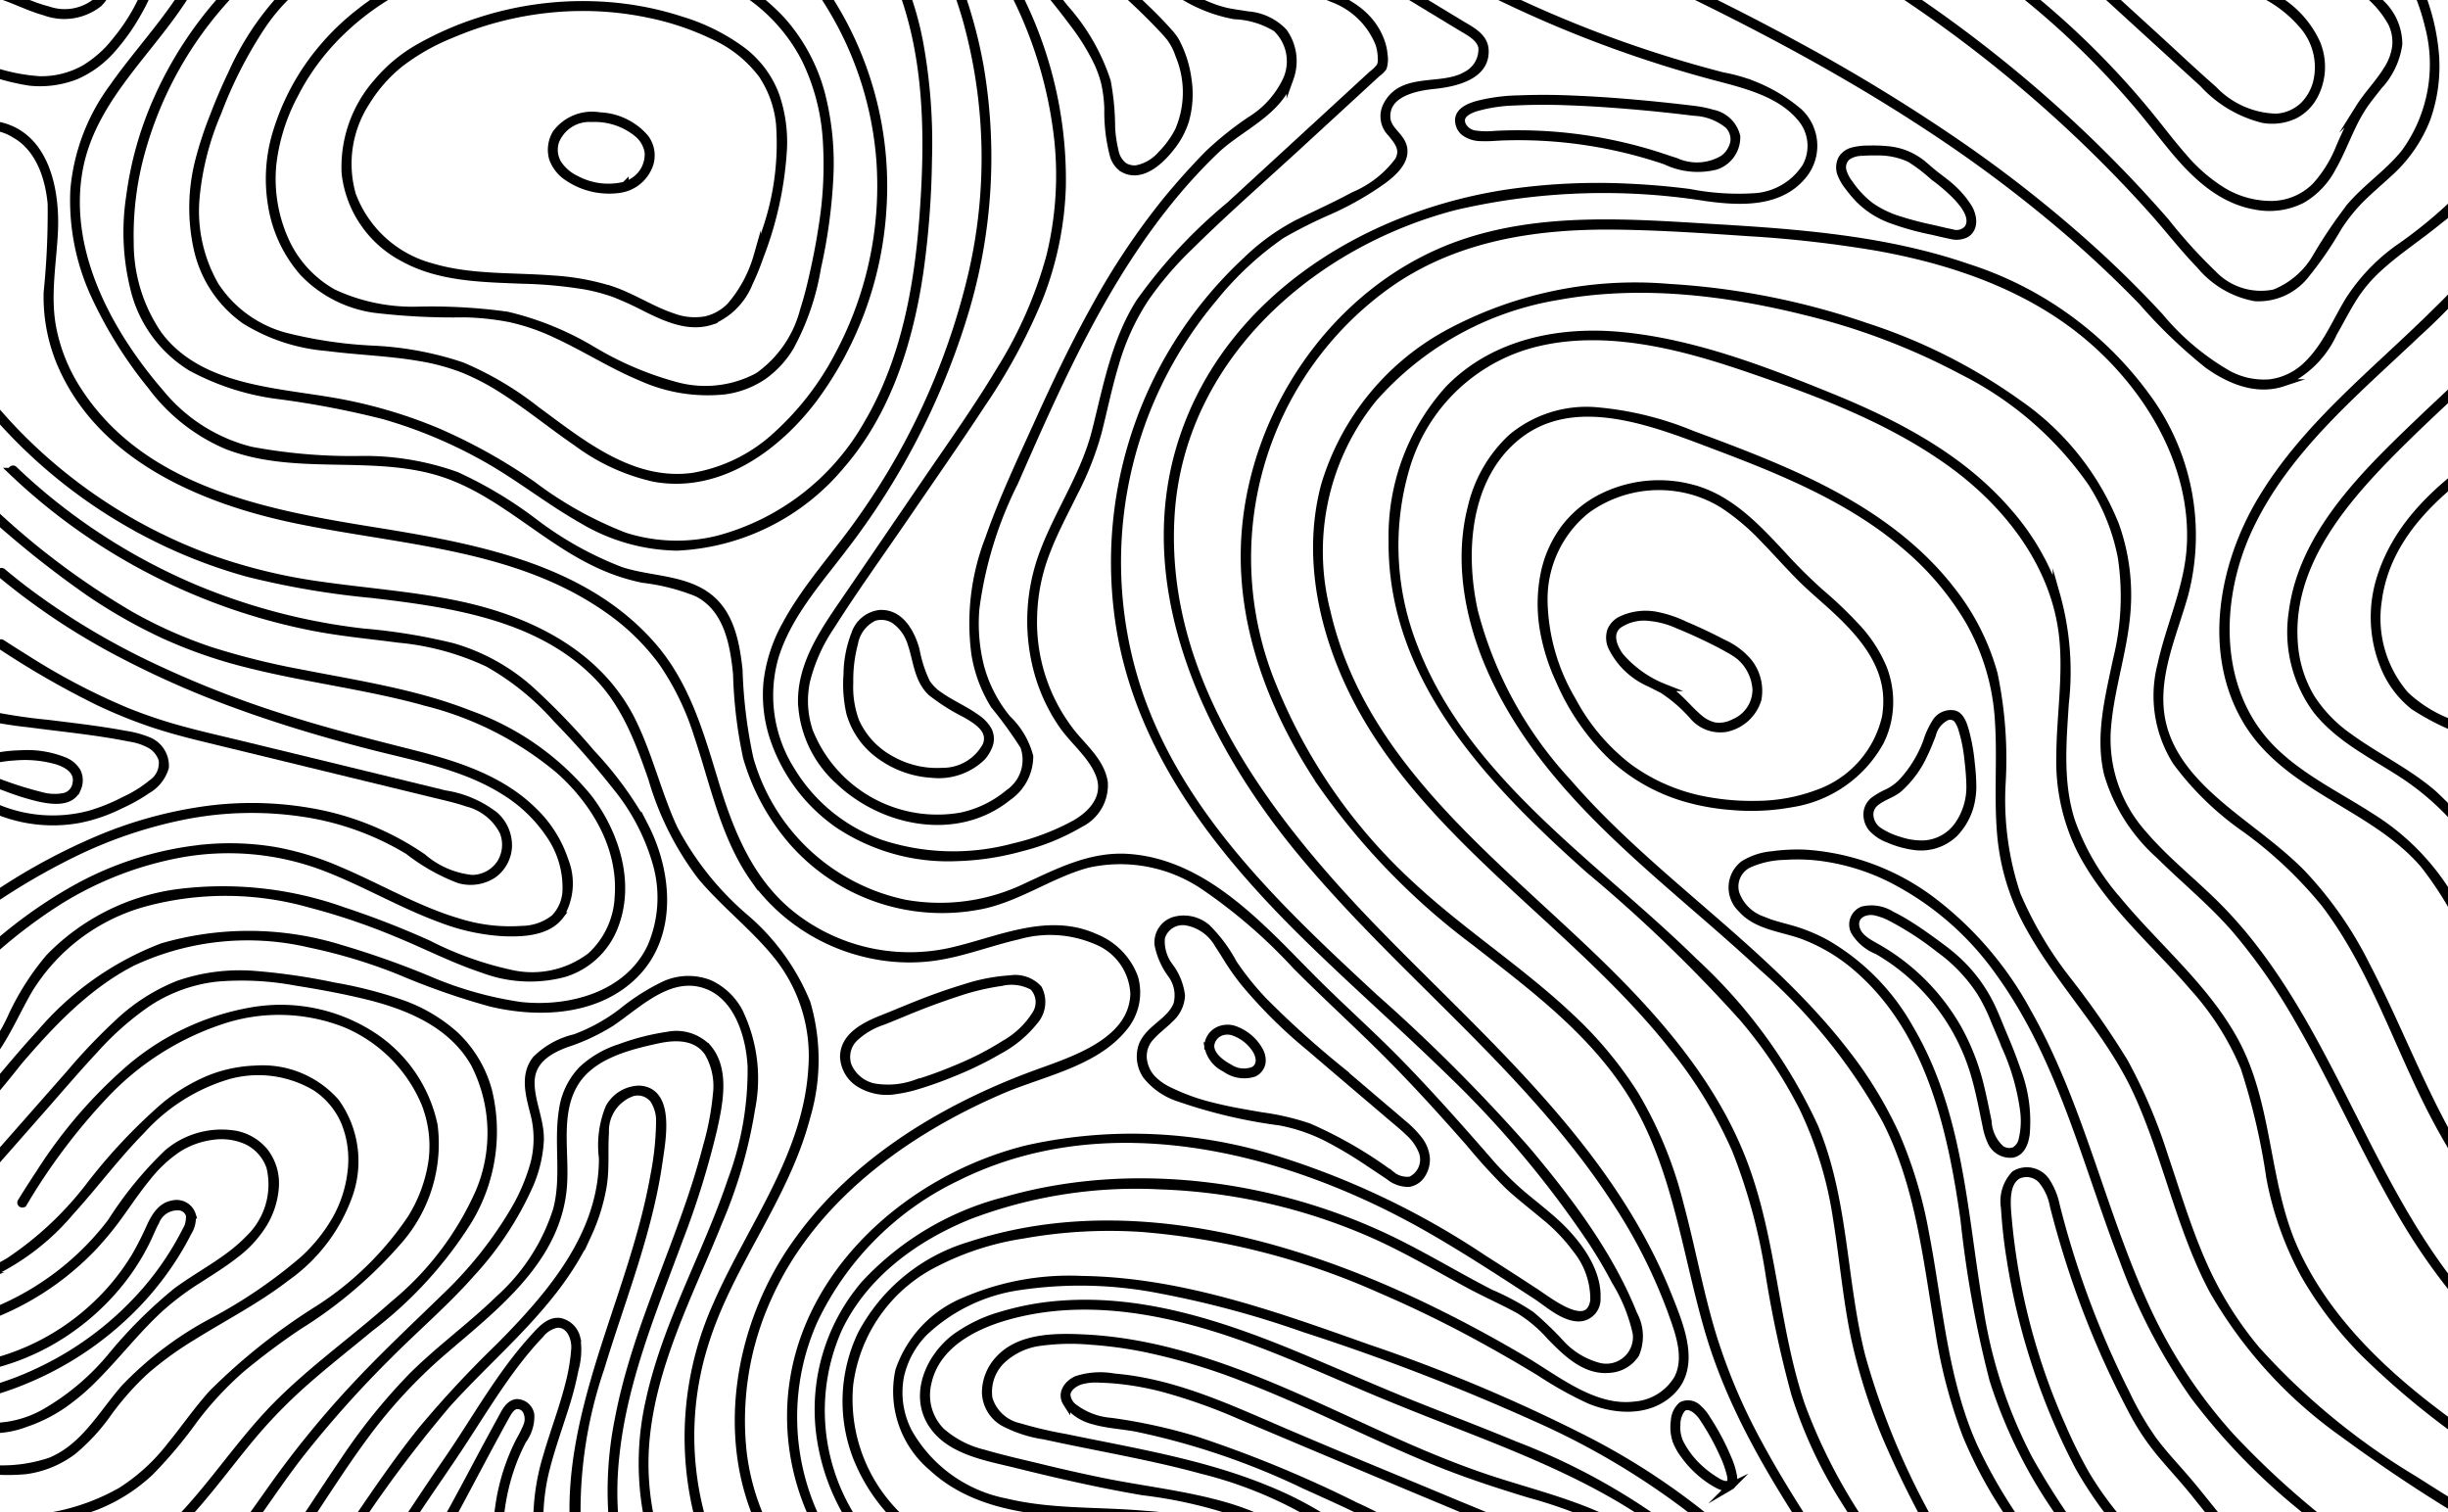 <svg xmlns="http://www.w3.org/2000/svg" width="170" height="105" fill="none"><g clip-path="url(#a)"><path fill="#000" stroke="#000" stroke-miterlimit="10" stroke-width=".5" d="M72.92 104.976c3.192.296 6.437.114 9.584.817 1.167.249 2.295.655 3.353 1.207h.36a16.398 16.398 0 0 0-6.67-1.838c-3.224-.291-6.51-.096-9.679-.858a9.924 9.924 0 0 1-6.77-4.856 5.969 5.969 0 0 1-.565-3.898 6.238 6.238 0 0 1 1.684-3.063 12.1 12.1 0 0 1 6.553-3.148 28.704 28.704 0 0 1 9.88.244 67.81 67.81 0 0 1 9.923 2.68 156.018 156.018 0 0 1 16.1 6.206A52.825 52.825 0 0 1 120.065 107h.291a48.162 48.162 0 0 0-10.047-6.936 113.75 113.75 0 0 0-15.394-6.491c-6.376-2.268-12.957-4.635-19.803-4.724a18.267 18.267 0 0 0-8.064 1.458 8.036 8.036 0 0 0-4.618 4.854 6.894 6.894 0 0 0 2.302 6.738c2.226 2.077 5.234 2.803 8.188 3.077ZM174.501 72.668a78.243 78.243 0 0 1-1.148-2.926 44.856 44.856 0 0 0-3.204-7.442 16.645 16.645 0 0 0-5.5-5.589c-2.258-1.454-4.733-2.646-6.689-4.523-4.173-4.003-4.103-10.462-1.806-15.425 2.55-5.51 7.376-9.483 11.686-13.576a43.204 43.204 0 0 0 6.661-7.646v-.34a36.98 36.98 0 0 1-5.306 6.407c-4.243 4.216-9.128 7.976-12.219 13.195-2.635 4.45-3.753 10.433-1.046 15.125 2.79 4.835 8.893 6.003 12.406 10.129a25.285 25.285 0 0 1 4.069 7.662c.688 1.828 1.343 3.664 2.096 5.462v-.513Z"/><path fill="#000" d="M131.123 49.857a6.428 6.428 0 0 0-.349-3.487 9.608 9.608 0 0 0-1.83-2.813 29.713 29.713 0 0 0-2.552-2.437 36.65 36.65 0 0 1-2.609-2.595c-1.65-1.772-3.388-3.653-5.738-4.464a8.886 8.886 0 0 0-6.65.394 7.495 7.495 0 0 0-2.658 2.103 7.965 7.965 0 0 0-1.509 3.328 10.664 10.664 0 0 0-.057 3.77 13.96 13.96 0 0 0 1.116 3.586 16.328 16.328 0 0 0 3.603 5.253 12.709 12.709 0 0 0 5.175 2.937c1.065.303 2.158.495 3.263.571 1.356.115 2.72.05 4.059-.193a8.531 8.531 0 0 0 6.18-4.288 6.162 6.162 0 0 0 .556-1.665c.021-.12-.162-.172-.184-.05a7.342 7.342 0 0 1-4.766 5.301c-1.318.485-2.711.74-4.116.752a17.242 17.242 0 0 1-3.528-.278 13.006 13.006 0 0 1-5.445-2.328 14.375 14.375 0 0 1-3.883-4.604 14.013 14.013 0 0 1-1.98-6.881 7.931 7.931 0 0 1 2.937-6.34 8.547 8.547 0 0 1 6.368-1.545 8.296 8.296 0 0 1 3.202 1.206 15.752 15.752 0 0 1 2.76 2.344c.85.87 1.654 1.784 2.512 2.647.81.816 1.702 1.543 2.541 2.328 1.619 1.516 3.213 3.338 3.46 5.635.061.587.04 1.18-.062 1.762-.02.12.163.172.184.05Z"/><path stroke="#000" stroke-miterlimit="10" stroke-width=".5" d="M131.123 49.857a6.428 6.428 0 0 0-.349-3.487 9.608 9.608 0 0 0-1.83-2.813 29.713 29.713 0 0 0-2.552-2.437 36.65 36.65 0 0 1-2.609-2.595c-1.65-1.772-3.388-3.653-5.738-4.464a8.886 8.886 0 0 0-6.65.394 7.495 7.495 0 0 0-2.658 2.103 7.965 7.965 0 0 0-1.509 3.328 10.664 10.664 0 0 0-.057 3.77c.209 1.24.584 2.446 1.116 3.586a16.328 16.328 0 0 0 3.603 5.253 12.709 12.709 0 0 0 5.175 2.937c1.065.303 2.158.495 3.263.571 1.356.115 2.72.05 4.059-.193a8.531 8.531 0 0 0 6.18-4.288 6.162 6.162 0 0 0 .556-1.665Zm0 0c.021-.12-.162-.172-.184-.05m.184.05c-.021.12-.204.07-.184-.05m0 0a7.342 7.342 0 0 1-4.766 5.301c-1.318.485-2.711.74-4.116.752a17.242 17.242 0 0 1-3.528-.278 13.006 13.006 0 0 1-5.445-2.328 14.375 14.375 0 0 1-3.883-4.604 14.013 14.013 0 0 1-1.98-6.881 7.931 7.931 0 0 1 2.937-6.34 8.547 8.547 0 0 1 6.368-1.545 8.296 8.296 0 0 1 3.202 1.206 15.752 15.752 0 0 1 2.76 2.344c.85.87 1.654 1.784 2.512 2.647.81.816 1.702 1.543 2.541 2.328 1.619 1.516 3.213 3.338 3.46 5.635.061.587.04 1.18-.062 1.762Z"/><path fill="#000" stroke="#000" stroke-miterlimit="10" stroke-width=".5" d="M174.5 85.4a48.431 48.431 0 0 1-3.032-4.14c-2.922-4.491-4.683-9.525-7.154-14.249a26.34 26.34 0 0 0-4.483-6.409c-1.703-1.72-3.729-3.07-5.572-4.63-1.812-1.533-3.535-3.35-4.087-5.732-.71-3.064.73-6.06 1.538-8.95a16.217 16.217 0 0 0-2.719-13.859 24.651 24.651 0 0 0-12.319-8.853c-5.579-1.93-11.534-2.405-17.387-2.754-5.977-.357-12.263-.892-18.012 1.169-8.98 3.219-15.08 12.7-14.856 22.152.13 5.505 2.334 10.793 5.369 15.315a48.111 48.111 0 0 0 10.66 10.975c3.832 2.994 7.799 5.94 10.527 10.042 3.383 5.087 3.988 11.157 5.657 16.89 1.558 5.35 4.387 10.036 7.399 14.633h.206c-1.463-2.227-2.886-4.479-4.147-6.83a40.648 40.648 0 0 1-3.236-7.725c-.857-2.908-1.397-5.896-2.184-8.822a28.28 28.28 0 0 0-3.116-7.597 27.089 27.089 0 0 0-4.465-5.377c-3.492-3.303-7.57-5.908-11.087-9.183a38.15 38.15 0 0 1-9.56-13.717 23.329 23.329 0 0 1 7.716-27.813c4.728-3.451 10.429-4.317 16.162-4.239 3.017.042 6.037.244 9.046.45 3.026.176 6.039.519 9.027 1.025 5.619 1.012 11.191 2.988 15.433 6.936 3.758 3.5 6.539 8.45 6.292 13.707-.138 2.926-1.44 5.562-2.051 8.388a8.578 8.578 0 0 0 1.054 6.685 20.49 20.49 0 0 0 4.796 4.658 29.187 29.187 0 0 1 5.52 5.2c3.261 4.287 4.935 9.496 7.352 14.253a47.972 47.972 0 0 0 5.713 8.7v-.3Z"/><path fill="#000" stroke="#000" stroke-miterlimit="10" stroke-width=".5" d="M174.5 93.78a39.573 39.573 0 0 1-4.492-4.927c-3.098-4.065-5.287-8.71-7.599-13.242-2.278-4.465-4.732-8.938-8.273-12.544-1.729-1.762-3.706-3.28-5.309-5.165a9.886 9.886 0 0 1-2.463-7.557c.25-2.797 1.227-5.48 1.365-8.292a14.422 14.422 0 0 0-.814-5.575 18.747 18.747 0 0 0-6.74-8.464 38.563 38.563 0 0 0-10.564-5.334 51.47 51.47 0 0 0-13.754-2.72 27.387 27.387 0 0 0-15.421 3.247 17.833 17.833 0 0 0-8.445 10.49c-1.34 5.007-.119 10.362 2.22 14.876 2.516 4.852 6.419 8.817 10.372 12.515 4.011 3.751 8.216 7.344 11.632 11.672a31.478 31.478 0 0 1 4.309 7.079 39.772 39.772 0 0 1 2.307 8.477 78.192 78.192 0 0 0 1.807 8.456c.826 2.62 1.99 5.121 3.461 7.44.584.946 1.201 1.87 1.828 2.788h.23a38.775 38.775 0 0 1-5.074-9.457c-1.818-5.438-1.933-11.3-3.946-16.685-1.843-4.93-5.204-9.09-8.866-12.795-7.587-7.678-17.562-14.407-20.122-25.57a16.843 16.843 0 0 1 3.222-14.812 21.769 21.769 0 0 1 12.863-7.109c5.666-1.028 11.585-.322 17.131 1.058a46.329 46.329 0 0 1 10.906 4.139 24.088 24.088 0 0 1 8.913 7.67 14.56 14.56 0 0 1 2.137 5.264 18.188 18.188 0 0 1-.336 7.104c-.541 2.586-1.25 5.291-.623 7.93a12.205 12.205 0 0 0 3.598 5.657c1.753 1.737 3.669 3.29 5.288 5.161a41.035 41.035 0 0 1 4.416 6.35c2.522 4.355 4.529 8.986 7.065 13.334a42.956 42.956 0 0 0 7.771 9.806v-.264Z"/><path fill="#000" stroke="#000" stroke-miterlimit="10" stroke-width=".5" d="M174.5 101.765c-2.057-1.318-4.066-2.706-5.982-4.205-3.737-2.925-7.2-6.432-9.171-10.813-2.103-4.676-1.705-10.11-4.237-14.622-2.058-3.67-5.368-6.39-8.023-9.596a16.937 16.937 0 0 1-3.233-5.496c-.857-2.65-.612-5.44-.436-8.172.29-2.547.079-5.126-.618-7.592a17.128 17.128 0 0 0-3.319-5.706c-3.296-3.84-7.878-6.2-12.497-8.071-4.577-1.854-9.361-3.688-14.31-4.18-4.366-.433-8.949.472-12.098 3.727a15.266 15.266 0 0 0-3.897 10.506c-.096 9.627 6.942 16.843 13.653 22.834a102.787 102.787 0 0 1 10.695 10.3 31.743 31.743 0 0 1 4.153 6.21 26.833 26.833 0 0 1 2.361 7.711c.457 2.793.685 5.623 1.275 8.393a39.396 39.396 0 0 0 2.486 7.535 72.149 72.149 0 0 0 3.277 6.472h.222a52.685 52.685 0 0 1-5.509-12.803c-1.342-5.292-1.151-10.895-3.296-15.988a36.257 36.257 0 0 0-8.371-11.462c-6.882-6.767-15.946-12.572-19.484-21.982a19.16 19.16 0 0 1-.49-12.313 12.528 12.528 0 0 1 8.822-8.575c4.847-1.253 10.021.054 14.637 1.62 4.952 1.68 10.072 3.58 14.344 6.656 3.996 2.878 7.306 7.14 7.802 12.172.27 2.747-.201 5.493-.207 8.241a13.87 13.87 0 0 0 1.434 6.465c1.89 3.69 5.157 6.416 7.82 9.518a19.564 19.564 0 0 1 3.541 5.571 45.89 45.89 0 0 1 1.785 7.639 22.825 22.825 0 0 0 2.409 6.775 26.435 26.435 0 0 0 4.073 5.354 56.257 56.257 0 0 0 10.389 8.077v-.2Z"/><path fill="#000" stroke="#000" stroke-miterlimit="10" stroke-width=".5" d="M174.5 106.893a164.091 164.091 0 0 1-6.812-4.142 47.793 47.793 0 0 1-10.983-9.023 25.052 25.052 0 0 1-3.836-6.248c-1.009-2.341-1.74-4.787-2.556-7.198a36.66 36.66 0 0 0-2.783-6.544 61.39 61.39 0 0 0-3.922-5.645 26.459 26.459 0 0 1-3.539-5.963 20.727 20.727 0 0 1-1.038-7.736 28.83 28.83 0 0 0-.556-7.591 16.41 16.41 0 0 0-2.902-5.76c-2.858-3.728-6.917-6.232-11.148-8.134-2.261-1.016-4.584-1.893-6.908-2.75a22.407 22.407 0 0 0-6.795-1.643 8.123 8.123 0 0 0-5.739 1.855 9.544 9.544 0 0 0-2.804 4.846c-1.04 4.026-.077 8.366 1.695 12.04 4.031 8.356 11.899 13.733 18.498 19.886a39.62 39.62 0 0 1 8.578 10.625c2.321 4.53 2.825 9.58 3.673 14.522a35.975 35.975 0 0 0 1.914 7.359 30.869 30.869 0 0 0 3.296 5.969c.321.466.649.927.985 1.382h.239a35.752 35.752 0 0 1-3.994-6.592c-2.078-4.66-2.393-9.81-3.352-14.76a30.89 30.89 0 0 0-2.053-6.847 28.633 28.633 0 0 0-3.435-5.65c-5.527-7.193-13.446-12.012-19.354-18.846a27.687 27.687 0 0 1-6.488-11.864c-.892-4.038-.566-9.11 2.8-11.99 3.991-3.415 9.656-1.105 13.899.497 4.683 1.768 9.459 3.709 13.296 7.012a20.226 20.226 0 0 1 4.36 5.159 15.806 15.806 0 0 1 2.051 6.952c.173 2.647-.079 5.305.16 7.95a15.922 15.922 0 0 0 1.976 6.353c2.215 3.995 5.524 7.251 7.453 11.425 2.068 4.476 2.968 9.415 5.285 13.786a31.182 31.182 0 0 0 9.075 9.978A108.936 108.936 0 0 0 174.302 107h.198v-.107ZM174.5 62.778a23.694 23.694 0 0 0-5.542-7.677c-1.79-1.54-3.938-2.548-5.835-3.936a9.698 9.698 0 0 1-2.652-2.756 8.537 8.537 0 0 1-1.153-3.809c-.394-5.687 3.836-10.29 7.596-14.003 2.486-2.454 5.132-4.766 7.586-7.256v-.285c-2.143 2.188-4.436 4.243-6.641 6.357-3.697 3.545-7.966 7.705-8.662 13.048a9.139 9.139 0 0 0 1.669 6.851c1.508 1.914 3.743 3.03 5.756 4.317a18.547 18.547 0 0 1 5.106 4.805 31.681 31.681 0 0 1 2.772 4.776v-.432Z"/><path fill="#000" stroke="#000" stroke-miterlimit="10" stroke-width=".5" d="M174.501 53.118a9.348 9.348 0 0 0-.953-1.01 10.264 10.264 0 0 0-3.034-1.79 9.43 9.43 0 0 1-3.463-2.052 8.13 8.13 0 0 1-1.893-6.587c.682-5.155 5.202-8.477 9.343-11.138v-.225c-3.843 2.465-7.75 5.274-9.18 9.766a9.038 9.038 0 0 0 .357 6.477 6.766 6.766 0 0 0 1.936 2.478 17.109 17.109 0 0 0 3.606 1.79 8.807 8.807 0 0 1 3.281 2.624v-.333ZM170.465-5h-.221a28.697 28.697 0 0 1 2.2 8.634 29.62 29.62 0 0 1 .148 5.474 9.555 9.555 0 0 1-.526 2.585 6.84 6.84 0 0 1-1.397 2.158 31.68 31.68 0 0 1-4.164 3.422 13.209 13.209 0 0 0-3.433 3.646c-.903 1.513-1.605 3.238-2.912 4.464a4.442 4.442 0 0 1-2.558 1.209 5.22 5.22 0 0 1-2.87-.616 17.545 17.545 0 0 1-4.749-4.006 74.892 74.892 0 0 0-4.488-4.454 89.896 89.896 0 0 0-9.763-7.7A124.329 124.329 0 0 0 124.91 3.22c-3.721-2.032-7.525-3.909-11.369-5.697A303.631 303.631 0 0 0 107.973-5h-.493c1.131.5 2.265.994 3.391 1.505 3.958 1.797 7.881 3.671 11.728 5.694 3.819 2.007 7.563 4.162 11.171 6.529a93.549 93.549 0 0 1 10.325 7.792 78.752 78.752 0 0 1 4.664 4.433c1.38 1.588 2.9 3.05 4.541 4.368 1.504 1.083 3.382 1.878 5.237 1.263a6.85 6.85 0 0 0 3.509-3.448c.454-.792.868-1.607 1.35-2.382a10.126 10.126 0 0 1 1.728-2.08c1.338-1.245 2.889-2.23 4.295-3.395a8.602 8.602 0 0 0 2.95-3.88c.465-1.78.615-3.628.444-5.46A30.793 30.793 0 0 0 170.465-5Z"/><path fill="#000" stroke="#000" stroke-miterlimit="10" stroke-width=".5" d="M165.522-4.74c-.075-.089-.157-.172-.233-.26h-.261a15.407 15.407 0 0 1 3.619 6.812 10.423 10.423 0 0 1-1.641 8.773c-1.106 1.388-2.611 2.383-3.77 3.721a33.626 33.626 0 0 0-2.333 3.436 5.823 5.823 0 0 1-2.958 2.604 4.596 4.596 0 0 1-4.264-1.33 35.94 35.94 0 0 1-3.286-3.627 89.265 89.265 0 0 0-3.457-3.744 90.93 90.93 0 0 0-7.484-6.846A92.089 92.089 0 0 0 124.8-5h-.421a95.326 95.326 0 0 1 5.251 3.013 91.4 91.4 0 0 1 16.235 12.822 89.74 89.74 0 0 1 3.574 3.76c1.13 1.26 2.166 2.615 3.345 3.83a6.502 6.502 0 0 0 3.805 2.239 4.154 4.154 0 0 0 3.444-1.481 24.925 24.925 0 0 0 2.339-3.39c.432-.674.93-1.303 1.486-1.878.628-.638 1.317-1.212 1.973-1.82a9.96 9.96 0 0 0 2.685-3.812c.516-1.431.724-2.955.61-4.472a14.853 14.853 0 0 0-3.604-8.55Z"/><path fill="#000" stroke="#000" stroke-miterlimit="10" stroke-width=".5" d="M162.551-1.971a119.18 119.18 0 0 0-3.522-2.316c-.387-.244-.784-.473-1.173-.713h-.349c1.017.624 2.03 1.256 3.028 1.91 1.11.726 2.229 1.454 3.295 2.245a6.947 6.947 0 0 1 2.258 2.449c.241.5.34 1.056.288 1.608-.073.562-.27 1.1-.576 1.577-.579.96-1.384 1.759-1.978 2.709a24.927 24.927 0 0 0-1.391 2.824 8.869 8.869 0 0 1-1.629 2.598 4.354 4.354 0 0 1-3.014 1.283c-1.2.01-2.38-.312-3.41-.929a11.556 11.556 0 0 1-2.798-2.435c-.822-.933-1.565-1.932-2.353-2.893a57.329 57.329 0 0 0-2.402-2.75 58.885 58.885 0 0 0-11.17-9.34c-.466-.3-.951-.57-1.426-.856h-.332c.087.052.178.096.264.148a58.558 58.558 0 0 1 14.206 12.065c.822.964 1.592 1.97 2.394 2.951 1.535 1.88 3.363 3.704 5.852 4.138a5.032 5.032 0 0 0 3.259-.442 5.532 5.532 0 0 0 2.09-2.191c.532-.924.917-1.922 1.379-2.881.227-.485.487-.953.779-1.401.329-.493.709-.95 1.074-1.416a5.34 5.34 0 0 0 1.384-2.904 3.933 3.933 0 0 0-1.2-2.81 16.039 16.039 0 0 0-2.827-2.228Z"/><path fill="#000" stroke="#000" stroke-miterlimit="10" stroke-width=".5" d="M158-.136a24.8 24.8 0 0 0-4.757-1.95A30.152 30.152 0 0 1 147.248-5h-.371a29.885 29.885 0 0 0 4.693 2.478c1.572.653 3.223 1.1 4.789 1.77a8.817 8.817 0 0 1 3.663 2.635 4.447 4.447 0 0 1 .869 3.789 3.53 3.53 0 0 1-.894 1.623 2.993 2.993 0 0 1-1.928.847 6.227 6.227 0 0 1-4.36-1.942c-1.368-1.196-2.691-2.448-4.032-3.674L141.44-5h-.282a963650.854 963650.854 0 0 1 11.826 10.806 8.368 8.368 0 0 0 4.174 2.482 3.654 3.654 0 0 0 2.227-.31 3.204 3.204 0 0 0 1.302-1.285 4.282 4.282 0 0 0 .192-3.701A6.874 6.874 0 0 0 158-.136ZM119.635 5.272a83.497 83.497 0 0 1-7.995-2.501 83.461 83.461 0 0 1-15.235-7.473c-.154-.096-.3-.201-.452-.298h-.332a83.387 83.387 0 0 0 23.457 10.324c2.067.547 4.505 1.12 5.949 2.835a2.985 2.985 0 0 1 .367 3.43 4.569 4.569 0 0 1-3.396 2.066 17.747 17.747 0 0 1-4.689-.287 53.245 53.245 0 0 0-4.325-.37 43.38 43.38 0 0 0-8.272.404c-9.593 1.435-19.05 7.125-22.425 16.626-3.632 10.226 1.406 21.023 7.851 28.894 7.027 8.582 16.177 15.322 22.212 24.73a36.9 36.9 0 0 1 3.709 7.401c.516 1.436 1.198 3.206.442 4.675a3.801 3.801 0 0 1-2.978 1.843c-2.818.349-5.393-1.791-7.674-3.138a89.988 89.988 0 0 0-7.366-3.924c-9.48-4.472-20.763-7.421-31.073-4.054a12.585 12.585 0 0 0-7.59 6.179 10.803 10.803 0 0 0-.35 8.523A12.471 12.471 0 0 0 64.21 107h.35a12.536 12.536 0 0 1-2.32-1.867 11.305 11.305 0 0 1-3.243-8.945 10.971 10.971 0 0 1 5.473-8.208 19.733 19.733 0 0 1 6.58-2.226c2.719-.487 5.487-.64 8.244-.457A50.523 50.523 0 0 1 95.84 89.53a81.732 81.732 0 0 1 7.623 3.755 99.737 99.737 0 0 1 3.526 2.054 25.409 25.409 0 0 0 3.379 1.883c1.843.766 4.185.9 5.713-.611 1.796-1.777.583-4.583-.196-6.553-4.018-10.17-12.562-17.474-20.015-25.098-7.65-7.826-15.27-17.591-14.55-29.191.674-10.861 9.686-18.836 19.744-21.435a45.504 45.504 0 0 1 17.493-.607c2.316.31 5.078.434 6.692-1.593a3.221 3.221 0 0 0-.324-4.366 11.248 11.248 0 0 0-5.291-2.496Z"/><path fill="#000" d="M115.476 47.906a10.327 10.327 0 0 1 2.113 1.845 2.486 2.486 0 0 0 2.267.825 2.93 2.93 0 0 0 2.215-2.007 3.212 3.212 0 0 0-.679-2.642 5.01 5.01 0 0 0-1.749-1.285 33.747 33.747 0 0 0-2.629-1.242 8.254 8.254 0 0 0-2.008-.673 3.987 3.987 0 0 0-2.466.33 1.47 1.47 0 0 0-.677.733c-.122.373-.1.777.063 1.133a5.267 5.267 0 0 0 2.668 2.533c.293.153.589.298.882.45.109.056.205-.109.096-.165a7.813 7.813 0 0 1-3.074-2.185c-.445-.63-.827-1.539-.137-2.143a3.143 3.143 0 0 1 2.22-.54c.664.066 1.313.241 1.92.518.833.338 1.653.712 2.457 1.114.382.19.76.387 1.129.6.266.143.518.31.753.497a3.292 3.292 0 0 1 1.11 2.278 2.488 2.488 0 0 1-1.562 2.307 2.15 2.15 0 0 1-1.342.22 2.425 2.425 0 0 1-1.04-.542c-.665-.548-1.19-1.246-1.879-1.769a3.938 3.938 0 0 0-.555-.355c-.108-.057-.205.108-.096.165Z"/><path stroke="#000" stroke-miterlimit="10" stroke-width=".5" d="M115.476 47.906a10.327 10.327 0 0 1 2.113 1.845 2.486 2.486 0 0 0 2.267.825 2.93 2.93 0 0 0 2.215-2.007 3.212 3.212 0 0 0-.679-2.642 5.01 5.01 0 0 0-1.749-1.285 33.747 33.747 0 0 0-2.629-1.242 8.254 8.254 0 0 0-2.008-.673 3.987 3.987 0 0 0-2.466.33 1.47 1.47 0 0 0-.677.733c-.122.373-.1.777.063 1.133a5.267 5.267 0 0 0 2.668 2.533c.293.153.589.298.882.45Zm0 0c.109.056.205-.109.096-.165m-.096.165c-.109-.057-.012-.222.096-.165m0 0a7.813 7.813 0 0 1-3.074-2.185c-.445-.63-.827-1.539-.137-2.143a3.143 3.143 0 0 1 2.22-.54c.664.066 1.313.241 1.92.518.833.338 1.653.712 2.457 1.114.382.19.76.387 1.129.6.266.143.518.31.753.497a3.292 3.292 0 0 1 1.11 2.278 2.488 2.488 0 0 1-1.562 2.307 2.15 2.15 0 0 1-1.342.22 2.425 2.425 0 0 1-1.04-.542c-.665-.548-1.19-1.246-1.879-1.769a3.938 3.938 0 0 0-.555-.355Z"/><path fill="#000" d="M134.156 16.05c.444.098.887.215 1.334.298.35.096.723.059 1.047-.105.641-.402.501-1.264.174-1.818a6.744 6.744 0 0 0-1.618-1.76c-.317-.256-.649-.492-.961-.755-.275-.231-.543-.471-.83-.687a4.414 4.414 0 0 0-2.253-.825 9.836 9.836 0 0 0-1.336-.038 3.995 3.995 0 0 0-1.089.135 1.227 1.227 0 0 0-.725.542 1.305 1.305 0 0 0-.061 1.031c.135.34.322.656.553.937.224.303.468.59.731.86a6.153 6.153 0 0 0 2.218 1.398c.917.334 1.859.597 2.816.786.12.027.171-.157.051-.183-.769-.16-1.53-.357-2.279-.593a7.236 7.236 0 0 1-2.009-.96 6.704 6.704 0 0 1-1.481-1.567 2.584 2.584 0 0 1-.457-.874.967.967 0 0 1 .294-.987c.271-.19.592-.296.923-.306a9.975 9.975 0 0 1 1.11-.033c.803-.024 1.6.139 2.329.476.582.366 1.13.784 1.637 1.249.595.43 1.151.912 1.662 1.44.474.527 1.192 1.41.724 2.147a1.027 1.027 0 0 1-1.119.306c-.447-.083-.89-.2-1.334-.298-.12-.027-.171.157-.051.183Z"/><path stroke="#000" stroke-miterlimit="10" stroke-width=".5" d="M134.156 16.05c.444.098.887.215 1.334.298.35.096.723.059 1.047-.105.641-.402.501-1.264.174-1.818a6.744 6.744 0 0 0-1.618-1.76c-.317-.256-.649-.492-.961-.755-.275-.231-.543-.471-.83-.687a4.414 4.414 0 0 0-2.253-.825 9.836 9.836 0 0 0-1.336-.038 3.995 3.995 0 0 0-1.089.135 1.227 1.227 0 0 0-.725.542 1.305 1.305 0 0 0-.061 1.031c.135.34.322.656.553.937.224.303.468.59.731.86a6.153 6.153 0 0 0 2.218 1.398c.917.334 1.859.597 2.816.786Zm0 0c.12.026.171-.158.051-.184m-.051.183c-.12-.026-.069-.21.051-.183m0 0c-.769-.16-1.53-.357-2.279-.593a7.236 7.236 0 0 1-2.009-.96 6.704 6.704 0 0 1-1.481-1.567 2.584 2.584 0 0 1-.457-.874.967.967 0 0 1 .294-.987c.271-.19.592-.296.923-.306a9.975 9.975 0 0 1 1.11-.033c.803-.024 1.6.139 2.329.476.582.366 1.13.784 1.637 1.249.595.43 1.151.912 1.662 1.44.474.527 1.192 1.41.724 2.147a1.027 1.027 0 0 1-1.119.306c-.447-.083-.89-.2-1.334-.298Z"/><path fill="#000" d="M117.643 7.79a3.988 3.988 0 0 1 2.366.891 1.402 1.402 0 0 1 .402 1.188 1.88 1.88 0 0 1-.733 1.149 3.545 3.545 0 0 1-3.297.195c-.582-.18-1.157-.386-1.741-.562a32.011 32.011 0 0 0-10.777-1.317 5.82 5.82 0 0 1-1.401-.02 1.158 1.158 0 0 1-.904-.62.825.825 0 0 1-.076-.323c-.003-.5.612-.759 1.038-.895.873-.245 1.772-.38 2.678-.4a39.87 39.87 0 0 1 3.543-.019c1.238.04 2.475.115 3.709.211a113.317 113.317 0 0 1 5.193.522c.121.016.12-.175 0-.19a120.068 120.068 0 0 0-4.627-.477 88.55 88.55 0 0 0-3.791-.239 43.919 43.919 0 0 0-3.741-.013c-.974.014-1.942.142-2.886.382-.487.141-1.185.394-1.293.968a1.072 1.072 0 0 0 .376.955c.337.246.744.377 1.16.374.532.03 1.068-.033 1.6-.05a31.752 31.752 0 0 1 11.22 1.678 5.167 5.167 0 0 0 3.5.354 2.11 2.11 0 0 0 1.442-2.057 2.15 2.15 0 0 0-1.689-1.615 7.48 7.48 0 0 0-1.271-.26c-.121-.016-.12.175 0 .19Z"/><path stroke="#000" stroke-miterlimit="10" stroke-width=".5" d="M117.643 7.79a3.988 3.988 0 0 1 2.366.891 1.402 1.402 0 0 1 .402 1.188 1.88 1.88 0 0 1-.733 1.149 3.545 3.545 0 0 1-3.297.195c-.582-.18-1.157-.386-1.741-.562a32.011 32.011 0 0 0-10.777-1.317 5.82 5.82 0 0 1-1.401-.02 1.158 1.158 0 0 1-.904-.62.825.825 0 0 1-.076-.323c-.003-.5.612-.759 1.038-.895.873-.245 1.772-.38 2.678-.4a39.87 39.87 0 0 1 3.543-.019c1.238.04 2.475.115 3.709.211a113.317 113.317 0 0 1 5.193.522Zm0 0c.121.016.12-.175 0-.19m0 .19c-.12-.015-.121-.206 0-.19m0 0a120.068 120.068 0 0 0-4.627-.477 88.55 88.55 0 0 0-3.791-.239 43.919 43.919 0 0 0-3.741-.013c-.974.014-1.942.142-2.886.382-.487.141-1.185.394-1.293.968a1.072 1.072 0 0 0 .376.955c.337.246.744.377 1.16.374.532.03 1.068-.033 1.6-.05a31.752 31.752 0 0 1 11.22 1.678 5.167 5.167 0 0 0 3.5.354 2.11 2.11 0 0 0 1.442-2.057 2.15 2.15 0 0 0-1.689-1.615 7.48 7.48 0 0 0-1.271-.26Z"/><path fill="#000" stroke="#000" stroke-miterlimit="10" stroke-width=".5" d="M106.018 79.845A120.161 120.161 0 0 0 95.426 69.24c-6.534-6.058-13.405-12.498-16.35-21.16a28.456 28.456 0 0 1 5.209-27.372 22.538 22.538 0 0 1 4.707-4.386 32.15 32.15 0 0 1 3.336-1.676 21.39 21.39 0 0 0 3.784-2.17c.639-.494 1.492-1.242 1.368-2.15-.117-.852-1.114-1.259-1.174-2.127-.12-1.719 1.998-2.145 3.263-2.271 1.388-.138 3.71-.608 3.555-2.511-.074-.916-1.021-1.352-1.707-1.768l-3.52-2.136-7.04-4.271L90.459-5h-.368l7.835 4.754 3.521 2.135c.558.339 1.314.694 1.467 1.394a2.004 2.004 0 0 1-1.106 1.935c-1.71 1.012-4.491-.023-5.54 2.166a1.654 1.654 0 0 0 .336 1.864c.504.618.927 1.135.505 1.909a7.442 7.442 0 0 1-3.11 2.424c-1.272.692-2.595 1.28-3.891 1.923a15.225 15.225 0 0 0-3.573 2.592 28.592 28.592 0 0 0-8.891 24.661c1.173 8.954 6.778 16.11 13.033 22.252 3.307 3.248 6.795 6.305 10.11 9.545a71.179 71.179 0 0 1 9.635 11.47c.634.95 1.217 1.932 1.748 2.943a11.71 11.71 0 0 1 1.46 3.605 2.088 2.088 0 0 1-.731 1.882 2.103 2.103 0 0 1-1.981.394 5.502 5.502 0 0 1-2.609-1.657 22.747 22.747 0 0 0-1.985-1.895 17.62 17.62 0 0 0-2.827-1.519c-2.329-1.195-4.569-2.566-6.927-3.703-8.123-3.915-18.047-5.238-26.786-2.707a20.087 20.087 0 0 0-9.745 5.8 13.383 13.383 0 0 0-3.02 10.986A14.748 14.748 0 0 0 60.123 107h.218c-.37-.445-.712-.912-1.027-1.398a13.977 13.977 0 0 1-1.074-13.351c1.798-3.766 5.324-6.324 9.116-7.849a32.589 32.589 0 0 1 13.239-2.06 39.952 39.952 0 0 1 14.568 3.295c2.367 1.032 4.587 2.355 6.858 3.577 1.132.61 2.314 1.13 3.442 1.743a9.727 9.727 0 0 1 2.212 1.864c1.093 1.117 2.415 2.436 4.119 2.257a2.327 2.327 0 0 0 1.796-1.05 3.18 3.18 0 0 0-.139-2.765c-1.675-4.202-4.545-7.978-7.433-11.418ZM125.238 64.983a12.467 12.467 0 0 1 3.818 2.317c4.962 4.355 6.452 11.14 7.338 17.38a77.213 77.213 0 0 0 2.008 11.118 34.024 34.024 0 0 0 4.78 9.539c.385.561.783 1.112 1.18 1.663h.236a53.274 53.274 0 0 1-3.673-5.656 33.404 33.404 0 0 1-3.448-10.532c-1.128-6.6-1.356-13.507-4.854-19.418a15.617 15.617 0 0 0-5.832-5.91 12.02 12.02 0 0 0-1.86-.813c-.871-.295-1.792-.453-2.636-.829a3.007 3.007 0 0 1-1.749-1.79 1.721 1.721 0 0 1 .987-2.083 6.444 6.444 0 0 1 2.414-.51 12.946 12.946 0 0 1 2.388.059c1.697.21 3.347.704 4.882 1.458a20.647 20.647 0 0 1 7.682 6.655c4.249 5.915 5.945 13.13 8.528 19.828a40.563 40.563 0 0 0 4.943 9.483 44.18 44.18 0 0 0 7.341 7.62 89.73 89.73 0 0 0 3.052 2.438h.319a59.642 59.642 0 0 1-8.15-7.235 35.116 35.116 0 0 1-6.034-9.261c-2.997-6.628-4.488-13.883-8.097-20.243a24.167 24.167 0 0 0-6.535-7.662 16.408 16.408 0 0 0-8.911-3.35 12.702 12.702 0 0 0-2.281.11 4.45 4.45 0 0 0-2.006.666 2.036 2.036 0 0 0-.624 2.38c.112.273.282.518.498.719 1.063 1.213 2.871 1.324 4.296 1.859Z"/><path fill="#000" stroke="#000" stroke-miterlimit="10" stroke-width=".5" d="M139.602 87.435a46.473 46.473 0 0 0 1.815 7.484 45.622 45.622 0 0 0 2.931 6.923 27.038 27.038 0 0 0 3.779 5.158h.256c-.456-.527-.921-1.047-1.361-1.585a23.483 23.483 0 0 1-2.176-3.065 33.65 33.65 0 0 1-1.633-3.292 45.408 45.408 0 0 1-3.784-14.734c-.067-.855-.166-2.215.72-2.714a1.412 1.412 0 0 1 1.691.41c.391.502.652 1.091.762 1.717.642 2.52 1.429 5 2.359 7.428a63.504 63.504 0 0 0 3.191 6.972 16.803 16.803 0 0 0 2.03 2.975c.795.937 1.63 1.835 2.391 2.8a73.887 73.887 0 0 0 2.582 3.088h.274c-.301-.34-.615-.668-.91-1.013-.861-1.011-1.663-2.07-2.522-3.083-.814-.959-1.687-1.869-2.443-2.876a21.456 21.456 0 0 1-1.909-3.283 63.325 63.325 0 0 1-4.859-13.059 4.77 4.77 0 0 0-.615-1.553 1.64 1.64 0 0 0-1.001-.773 1.626 1.626 0 0 0-1.252.175 2.723 2.723 0 0 0-.711 2.34 34.6 34.6 0 0 0 .395 3.56Z"/><path fill="#000" d="M131.378 63.539a2.622 2.622 0 0 0-2.022-.35 1.088 1.088 0 0 0-.616.617 1.08 1.08 0 0 0 .039.87c.37.612.931 1.085 1.597 1.347a14.44 14.44 0 0 1 1.815 1.242 14.756 14.756 0 0 1 4.893 7.25c.242.81.425 1.637.597 2.465.084.407.165.815.251 1.221.064.359.172.708.321 1.04a1.452 1.452 0 0 0 1.53.893c.628-.145.845-.827.921-1.39a9.994 9.994 0 0 0-.641-4.489 33.756 33.756 0 0 0-.857-2.215c-.289-.689-.563-1.389-.875-2.068a10.576 10.576 0 0 0-2.613-3.475c-.487-.43-1.016-.811-1.54-1.193-.6-.437-1.211-.86-1.847-1.243a11.98 11.98 0 0 0-.953-.522c-.11-.053-.207.11-.096.164a21.62 21.62 0 0 1 3.414 2.22c1.114.806 2.07 1.81 2.824 2.96.371.606.689 1.242.951 1.902.282.674.573 1.345.847 2.023a15.79 15.79 0 0 1 1.213 4.286c.094.69.059 1.39-.105 2.066a1.114 1.114 0 0 1-.548.743.996.996 0 0 1-.931-.127 2.769 2.769 0 0 1-.89-1.907c-.16-.776-.313-1.555-.5-2.325a15.825 15.825 0 0 0-1.594-4.147 15.059 15.059 0 0 0-2.433-3.187 14.895 14.895 0 0 0-3.236-2.453c-.596-.335-1.346-.724-1.43-1.487-.083-.76.695-1.08 1.332-.957a4.56 4.56 0 0 1 1.086.39c.11.053.207-.111.096-.164Z"/><path stroke="#000" stroke-miterlimit="10" stroke-width=".5" d="M131.378 63.539a2.622 2.622 0 0 0-2.022-.35 1.088 1.088 0 0 0-.616.617 1.08 1.08 0 0 0 .039.87c.37.612.931 1.085 1.597 1.347a14.44 14.44 0 0 1 1.815 1.242 14.756 14.756 0 0 1 4.893 7.25c.242.81.425 1.637.597 2.465.084.407.165.815.251 1.221.064.359.172.708.321 1.04a1.452 1.452 0 0 0 1.53.893c.628-.145.845-.827.921-1.39a9.994 9.994 0 0 0-.641-4.489 33.756 33.756 0 0 0-.857-2.215c-.289-.689-.563-1.389-.875-2.068a10.576 10.576 0 0 0-2.613-3.475c-.487-.43-1.016-.811-1.54-1.193-.6-.437-1.211-.86-1.847-1.243a11.98 11.98 0 0 0-.953-.522Zm0 0c-.11-.053-.207.11-.096.164m.096-.164c.111.053.014.217-.096.164m0 0a21.62 21.62 0 0 1 3.414 2.22c1.114.806 2.07 1.81 2.824 2.96.371.606.689 1.242.951 1.902.282.674.573 1.345.847 2.023a15.79 15.79 0 0 1 1.213 4.286c.094.69.059 1.39-.105 2.066a1.114 1.114 0 0 1-.548.743.996.996 0 0 1-.931-.127 2.769 2.769 0 0 1-.89-1.907c-.16-.776-.313-1.555-.5-2.325a15.825 15.825 0 0 0-1.594-4.147 15.059 15.059 0 0 0-2.433-3.187 14.895 14.895 0 0 0-3.236-2.453c-.596-.335-1.346-.724-1.43-1.487-.083-.76.695-1.08 1.332-.957a4.56 4.56 0 0 1 1.086.39Z"/><path fill="#000" d="M136.995 54.69a14.784 14.784 0 0 0-.106-1.683 13.16 13.16 0 0 0-.389-2.203c-.12-.42-.305-1.086-.786-1.225a1.239 1.239 0 0 0-1.252.504 5.7 5.7 0 0 0-.669 1.438 8.459 8.459 0 0 1-1.73 2.806 3.65 3.65 0 0 1-.971.7c-.317.142-.62.313-.905.51a1.263 1.263 0 0 0-.514.794 1.495 1.495 0 0 0 .309 1.163c.319.35.719.618 1.166.778.549.24 1.128.407 1.721.493a3.358 3.358 0 0 0 2.85-.881 4.446 4.446 0 0 0 1.216-2.488c.036-.234.056-.47.06-.706a.095.095 0 0 0-.161-.066.096.096 0 0 0-.03.066 4.613 4.613 0 0 1-.804 2.57 3.1 3.1 0 0 1-2.413 1.349 4.871 4.871 0 0 1-1.66-.251 5.243 5.243 0 0 1-1.409-.633 1.417 1.417 0 0 1-.671-1.139 1.03 1.03 0 0 1 .371-.83c.486-.427 1.153-.577 1.651-.992a7.159 7.159 0 0 0 1.759-2.407c.212-.435.389-.883.561-1.334a1.881 1.881 0 0 1 .955-1.226.65.65 0 0 1 .791.173c.141.206.249.435.317.676.201.66.337 1.339.407 2.025.072.585.125 1.175.142 1.764.003.085.004.17.003.255a.096.096 0 0 0 .163.066.096.096 0 0 0 .028-.066Z"/><path stroke="#000" stroke-miterlimit="10" stroke-width=".5" d="M136.995 54.69a14.784 14.784 0 0 0-.106-1.683 13.16 13.16 0 0 0-.389-2.203c-.12-.42-.305-1.086-.786-1.225a1.239 1.239 0 0 0-1.252.504 5.7 5.7 0 0 0-.669 1.438 8.459 8.459 0 0 1-1.73 2.806 3.65 3.65 0 0 1-.971.7c-.317.142-.62.313-.905.51a1.263 1.263 0 0 0-.514.794 1.495 1.495 0 0 0 .309 1.163c.319.35.719.618 1.166.778.549.24 1.128.407 1.721.493a3.358 3.358 0 0 0 2.85-.881 4.446 4.446 0 0 0 1.216-2.488c.036-.234.056-.47.06-.706Zm0 0a.095.095 0 0 0-.161-.066.096.096 0 0 0-.03.066m.191 0a.096.096 0 0 1-.028.066.096.096 0 0 1-.163-.066m0 0a4.613 4.613 0 0 1-.804 2.57 3.1 3.1 0 0 1-2.413 1.349 4.871 4.871 0 0 1-1.66-.251 5.243 5.243 0 0 1-1.409-.633 1.417 1.417 0 0 1-.671-1.139 1.03 1.03 0 0 1 .371-.83c.486-.427 1.153-.577 1.651-.992a7.159 7.159 0 0 0 1.759-2.407c.212-.435.389-.883.561-1.334a1.881 1.881 0 0 1 .955-1.226.65.65 0 0 1 .791.173c.141.206.249.435.317.676.201.66.337 1.339.407 2.025.072.585.125 1.175.142 1.764.003.085.004.17.003.255Z"/><path fill="#000" d="M120.185 103.204c.243-.142.223-.477.187-.717a5.253 5.253 0 0 0-.388-1.236 16.672 16.672 0 0 0-1.444-2.713 2.995 2.995 0 0 0-.593-.73.986.986 0 0 0-1.154-.224 1.49 1.49 0 0 0-.364.481 1.488 1.488 0 0 0-.146.586 3.02 3.02 0 0 0 .113 1.39c.139.354.327.687.557.989.28.391.599.752.952 1.078.334.31.698.585 1.088.821.348.209.785.473 1.192.275.11-.054.014-.218-.096-.165-.364.177-.836-.168-1.133-.357a6.55 6.55 0 0 1-.916-.709 6.192 6.192 0 0 1-1.393-1.824 2.518 2.518 0 0 1-.201-1.2c-.013-.4.11-.792.347-1.114.287-.31.685-.143.975.074.225.186.416.41.565.661.503.76.943 1.559 1.317 2.389.209.434.375.887.495 1.353.042.182.153.604-.056.727a.095.095 0 0 0-.042.058.098.098 0 0 0 .011.071.097.097 0 0 0 .127.036Z"/><path stroke="#000" stroke-miterlimit="10" stroke-width=".5" d="M120.185 103.204c.243-.142.223-.477.187-.717a5.253 5.253 0 0 0-.388-1.236 16.672 16.672 0 0 0-1.444-2.713 2.995 2.995 0 0 0-.593-.73.986.986 0 0 0-1.154-.224 1.49 1.49 0 0 0-.364.481 1.488 1.488 0 0 0-.146.586 3.02 3.02 0 0 0 .113 1.39c.139.354.327.687.557.989.28.391.599.752.952 1.078.334.31.698.585 1.088.821.348.209.785.473 1.192.275Zm0 0c.11-.054.014-.218-.096-.165m.096.165a.097.097 0 0 1-.127-.036.098.098 0 0 1-.011-.071.095.095 0 0 1 .042-.058m0 0c-.364.177-.836-.168-1.133-.357a6.55 6.55 0 0 1-.916-.709 6.192 6.192 0 0 1-1.393-1.824 2.518 2.518 0 0 1-.201-1.2c-.013-.4.11-.792.347-1.114.287-.31.685-.143.975.074.225.186.416.41.565.661.503.76.943 1.559 1.317 2.389.209.434.375.887.495 1.353.042.182.153.604-.056.727Z"/><path fill="#000" stroke="#000" stroke-miterlimit="10" stroke-width=".5" d="M70.576 101.688c2.914.723 5.835 1.392 8.795 1.894 2.86.338 5.662 1.06 8.33 2.147A16.23 16.23 0 0 1 89.89 107h.347a17.583 17.583 0 0 0-5.206-2.455c-2.742-.787-5.596-1.093-8.388-1.656a116.835 116.835 0 0 1-4.337-.973c-1.333-.322-2.68-.62-3.996-1.008a6.843 6.843 0 0 1-2.955-1.53 3.576 3.576 0 0 1-.925-3.328c.555-2.626 3.13-3.967 5.498-4.64 5.566-1.578 11.463-.34 16.77 1.594 2.731.995 5.385 2.183 8.057 3.322 2.324.99 4.678 1.907 7.029 2.831 4.511 1.774 9.066 3.631 13.056 6.429a28.88 28.88 0 0 1 1.836 1.414h.295a44.717 44.717 0 0 0-11.734-6.657c-2.317-.966-4.665-1.854-6.996-2.783-2.628-1.048-5.21-2.2-7.82-3.29-5.292-2.212-10.93-4.144-16.752-3.704-1.38.099-2.746.348-4.072.743a10.22 10.22 0 0 0-3.284 1.578c-1.74 1.33-2.906 3.876-1.649 5.925 1.201 1.959 3.87 2.37 5.911 2.876Z"/><path fill="#000" stroke="#000" stroke-miterlimit="10" stroke-width=".5" d="M69.653 98.763a8.831 8.831 0 0 0 2.902.947c1.223.269 2.45.515 3.677.76 2.416.484 4.836.966 7.213 1.617A29.09 29.09 0 0 1 93.857 107h.317a25.05 25.05 0 0 0-6.21-3.601c-4.462-1.835-9.264-2.598-13.962-3.575a28.818 28.818 0 0 1-3.223-.755 2.836 2.836 0 0 1-2.104-1.947 3.069 3.069 0 0 1 .806-2.58 4.765 4.765 0 0 1 2.858-1.35 15.581 15.581 0 0 1 3.394-.066c1.231.084 2.456.247 3.666.489a42.678 42.678 0 0 1 6.881 2.038c4.55 1.73 8.868 4 13.373 5.839 2.139.873 4.322 1.585 6.531 2.257a33.932 33.932 0 0 1 6.056 2.289c.536.288 1.054.609 1.551.962h.325c-3.269-2.363-7.378-3.175-11.14-4.459-4.735-1.616-9.181-3.937-13.772-5.905-4.426-1.898-9.087-3.5-13.937-3.726-1.974-.093-4.48-.102-5.92 1.497a3.402 3.402 0 0 0-.908 2.3 2.497 2.497 0 0 0 1.214 2.056Z"/><path fill="#000" stroke="#000" stroke-miterlimit="10" stroke-width=".5" d="M75.953 98.662c.952.274 1.97.322 2.943.5 4.06.85 8.002 2.191 11.738 3.993 1.791.809 3.6 1.609 5.333 2.537.729.39 1.431.827 2.103 1.308h.325a25.07 25.07 0 0 0-4.25-2.428 83.345 83.345 0 0 0-11.127-4.59 37.854 37.854 0 0 0-5.867-1.28 4.862 4.862 0 0 1-2.508-.927 1.231 1.231 0 0 1-.558-.935c.033-.473.545-.815.954-.948.438-.12.894-.164 1.346-.13.497.013.993.048 1.487.103.97.11 1.931.29 2.876.537a38.86 38.86 0 0 1 5.398 1.915c3.856 1.628 7.714 3.253 11.572 4.874l6.036 2.52c1.002.418 2.01.833 2.997 1.289h.439c-.273-.13-.544-.262-.819-.384-1.916-.853-3.867-1.632-5.803-2.44-4.063-1.697-8.145-3.357-12.187-5.104-3.538-1.53-7.125-3.123-11.014-3.446a5.333 5.333 0 0 0-2.605.17c-.644.297-1.12.969-.69 1.638a3.35 3.35 0 0 0 1.881 1.228Z"/><path fill="#000" d="M52.769 17.83a24.644 24.644 0 0 0 1.633-7.505 9.963 9.963 0 0 0-.535-3.718 6.953 6.953 0 0 0-2.321-3.101A13.925 13.925 0 0 0 47.3 1.39 21.645 21.645 0 0 0 42.68.43a23.284 23.284 0 0 0-9.42 1.04 22.254 22.254 0 0 0-4.28 1.89 10.588 10.588 0 0 0-2.76 2.314 8.907 8.907 0 0 0-2.246 6.362 7.608 7.608 0 0 0 4.03 5.882c2.506 1.392 5.487 1.42 8.276 1.535 1.463.029 2.923.163 4.367.401.702.128 1.392.314 2.063.557.758.304 1.5.646 2.223 1.026 1.357.666 2.913 1.366 4.443.874a4.795 4.795 0 0 0 2.65-2.66c.282-.592.53-1.2.742-1.82.041-.116-.143-.166-.184-.051a9.161 9.161 0 0 1-1.865 3.467 3.446 3.446 0 0 1-1.702.963 4.295 4.295 0 0 1-2.255-.196c-1.485-.486-2.796-1.382-4.276-1.884a16.852 16.852 0 0 0-4.113-.752c-2.791-.218-5.679-.038-8.391-.845a8.104 8.104 0 0 1-5.52-5.015 7.867 7.867 0 0 1 .982-6.447 10.386 10.386 0 0 1 2.32-2.642c1.1-.843 2.31-1.53 3.598-2.042A23.219 23.219 0 0 1 40.469.514c1.55-.003 3.097.157 4.614.478a19.06 19.06 0 0 1 4.448 1.495 8.718 8.718 0 0 1 3.397 2.71 7.526 7.526 0 0 1 1.213 3.416 18.615 18.615 0 0 1-1.018 7.553c-.167.542-.348 1.08-.538 1.614-.041.116.143.166.184.05Z"/><path stroke="#000" stroke-miterlimit="10" stroke-width=".5" d="M52.769 17.83a24.644 24.644 0 0 0 1.633-7.505 9.963 9.963 0 0 0-.535-3.718 6.953 6.953 0 0 0-2.321-3.101A13.925 13.925 0 0 0 47.3 1.39 21.645 21.645 0 0 0 42.68.43a23.284 23.284 0 0 0-9.42 1.04 22.254 22.254 0 0 0-4.28 1.89 10.588 10.588 0 0 0-2.76 2.314 8.907 8.907 0 0 0-2.246 6.362 7.608 7.608 0 0 0 4.03 5.882c2.506 1.392 5.487 1.42 8.276 1.535 1.463.029 2.923.163 4.367.401.702.128 1.392.314 2.063.557.758.304 1.5.646 2.223 1.026 1.357.666 2.913 1.366 4.443.874a4.795 4.795 0 0 0 2.65-2.66c.282-.592.53-1.2.742-1.82Zm0 0c.041-.115-.143-.165-.184-.05m.184.05c-.04.116-.225.066-.184-.05m0 0a9.161 9.161 0 0 1-1.865 3.467 3.446 3.446 0 0 1-1.702.963 4.295 4.295 0 0 1-2.255-.196c-1.485-.486-2.796-1.382-4.276-1.884a16.852 16.852 0 0 0-4.113-.752c-2.791-.218-5.679-.038-8.391-.845a8.104 8.104 0 0 1-5.52-5.015 7.867 7.867 0 0 1 .982-6.447 10.386 10.386 0 0 1 2.32-2.642c1.1-.843 2.31-1.53 3.598-2.042A23.219 23.219 0 0 1 40.469.514c1.55-.003 3.097.157 4.614.478a19.06 19.06 0 0 1 4.448 1.495 8.718 8.718 0 0 1 3.397 2.71 7.526 7.526 0 0 1 1.213 3.416 18.615 18.615 0 0 1-1.018 7.553c-.167.542-.348 1.08-.538 1.614Z"/><path fill="#000" d="M46.596-3.03a25.045 25.045 0 0 0-4.55-.797 27.02 27.02 0 0 0-9.43.889c-1.518.422-2.991.996-4.396 1.713A19.9 19.9 0 0 0 24.36 1.35a17.166 17.166 0 0 0-3.085 3.452 16.508 16.508 0 0 0-2.065 4.341 11.011 11.011 0 0 0-.337 5.166 9.273 9.273 0 0 0 2.178 4.618 8.495 8.495 0 0 0 4.943 2.543c2.08.248 4.173.354 6.267.317 1.067.022 2.13.136 3.177.341 1.09.244 2.15.61 3.16 1.09 2.004.922 3.87 2.128 5.91 2.977a11.224 11.224 0 0 0 5.83.94 6.27 6.27 0 0 0 2.682-1.027 6.7 6.7 0 0 0 1.865-2.025 17.346 17.346 0 0 0 1.877-5.48c.452-2.004.736-4.042.85-6.093a19.372 19.372 0 0 0-.56-5.954 12.536 12.536 0 0 0-2.74-5.127 14.536 14.536 0 0 0-4.935-3.472c-.901-.398-1.83-.728-2.78-.989a.095.095 0 0 0-.05.184 17.659 17.659 0 0 1 5.457 2.498 12.22 12.22 0 0 1 3.905 4.443 14.886 14.886 0 0 1 1.48 5.63c.128 2.013.03 4.035-.293 6.027-.15.998-.34 1.99-.555 2.976-.206.94-.429 1.88-.727 2.797a8.078 8.078 0 0 1-3.157 4.594 7.724 7.724 0 0 1-5.717.655 22.792 22.792 0 0 1-5.784-2.464 20.978 20.978 0 0 0-5.936-2.417 38.285 38.285 0 0 0-6.152-.35 13.034 13.034 0 0 1-5.917-1.21 7.845 7.845 0 0 1-3.4-3.772c-.702-1.617-.98-3.385-.81-5.14.19-1.659.686-3.268 1.463-4.746a16.39 16.39 0 0 1 2.627-3.782 18.301 18.301 0 0 1 3.492-2.917 21.662 21.662 0 0 1 4.123-2.066 25.204 25.204 0 0 1 4.494-1.226 26.914 26.914 0 0 1 4.674-.41c1.542-.004 3.08.13 4.598.398.718.129 1.43.29 2.134.482a.096.096 0 0 0 .051-.184Z"/><path stroke="#000" stroke-miterlimit="10" stroke-width=".5" d="M46.596-3.03a25.045 25.045 0 0 0-4.55-.797 27.02 27.02 0 0 0-9.43.889c-1.518.422-2.991.996-4.396 1.713A19.9 19.9 0 0 0 24.36 1.35a17.166 17.166 0 0 0-3.085 3.452 16.508 16.508 0 0 0-2.065 4.341 11.011 11.011 0 0 0-.337 5.166 9.273 9.273 0 0 0 2.178 4.618 8.495 8.495 0 0 0 4.943 2.543c2.08.248 4.173.354 6.267.317 1.067.022 2.13.136 3.177.341 1.09.244 2.15.61 3.16 1.09 2.004.922 3.87 2.128 5.91 2.977a11.224 11.224 0 0 0 5.83.94 6.27 6.27 0 0 0 2.682-1.027 6.7 6.7 0 0 0 1.865-2.025 17.346 17.346 0 0 0 1.877-5.48c.452-2.004.736-4.042.85-6.093a19.372 19.372 0 0 0-.56-5.954 12.536 12.536 0 0 0-2.74-5.127 14.536 14.536 0 0 0-4.935-3.472c-.901-.398-1.83-.728-2.78-.989Zm0 0a.095.095 0 0 0-.05.183m.05-.184a.096.096 0 0 1-.05.184m0 0a17.659 17.659 0 0 1 5.457 2.498 12.22 12.22 0 0 1 3.905 4.443 14.886 14.886 0 0 1 1.48 5.63c.128 2.013.03 4.035-.293 6.027-.15.998-.34 1.99-.555 2.976-.206.94-.429 1.88-.727 2.797a8.078 8.078 0 0 1-3.157 4.594 7.724 7.724 0 0 1-5.717.655 22.792 22.792 0 0 1-5.784-2.464 20.978 20.978 0 0 0-5.936-2.417 38.285 38.285 0 0 0-6.152-.35 13.034 13.034 0 0 1-5.917-1.21 7.845 7.845 0 0 1-3.4-3.772c-.702-1.617-.98-3.385-.81-5.14.19-1.659.686-3.268 1.463-4.746a16.39 16.39 0 0 1 2.627-3.782 18.301 18.301 0 0 1 3.492-2.917 21.662 21.662 0 0 1 4.123-2.066 25.204 25.204 0 0 1 4.494-1.226 26.914 26.914 0 0 1 4.674-.41c1.542-.004 3.08.13 4.598.398.718.129 1.43.29 2.134.482Z"/><path fill="#000" stroke="#000" stroke-miterlimit="10" stroke-width=".5" d="M53.446-5h-.292a24.98 24.98 0 0 1 3.533 3.966 23.992 23.992 0 0 1 4.43 12.302 24.923 24.923 0 0 1-2.937 13.471 19.931 19.931 0 0 1-4.153 5.39 11.33 11.33 0 0 1-5.947 2.96c-4.215.549-7.651-2.292-10.826-4.623a22.518 22.518 0 0 0-5.18-3.067 22.63 22.63 0 0 0-6.11-1.146 30.694 30.694 0 0 1-6.173-.909 8.404 8.404 0 0 1-4.833-3.5 10.348 10.348 0 0 1-1.354-6.036 19.404 19.404 0 0 1 1.515-5.984 30.067 30.067 0 0 1 3.003-5.913 13.47 13.47 0 0 1 1.95-2.341 13.65 13.65 0 0 1 2.721-1.932 26.47 26.47 0 0 1 6.391-2.355c.416-.104.839-.193 1.262-.283h-.863c-1.469.337-2.913.77-4.324 1.297a15.735 15.735 0 0 0-5.63 3.438 19.807 19.807 0 0 0-3.547 5.394c-.476.99-.905 2.002-1.295 3.028-.378.955-.699 1.931-.96 2.924a13.165 13.165 0 0 0-.114 6.24 8.295 8.295 0 0 0 3.284 4.924 12.712 12.712 0 0 0 5.685 1.875c2.153.28 4.333.337 6.475.707 1.042.168 2.064.446 3.048.827.964.398 1.888.885 2.76 1.455 1.762 1.123 3.376 2.455 5.1 3.633a14.162 14.162 0 0 0 5.368 2.464c4.495.81 8.52-2.115 11.096-5.535a24.656 24.656 0 0 0 4.77-13.014 24.151 24.151 0 0 0-2.795-13.131A25.186 25.186 0 0 0 53.446-5Z"/><path fill="#000" stroke="#000" stroke-miterlimit="10" stroke-width=".5" d="M60.653-5h-.227A19.453 19.453 0 0 1 62.7-.559c1.808 5.012 1.787 10.521 1.386 15.768-.376 4.93-1.33 9.97-3.88 14.276a16.93 16.93 0 0 1-10.327 7.953c-2.137.533-4.38.462-6.48-.204a26.294 26.294 0 0 1-6.424-3.58 38.04 38.04 0 0 0-6.627-3.694 33.395 33.395 0 0 0-7.297-2.11c-4.162-.709-9.253-.907-12.029-4.591a11.22 11.22 0 0 1-1.986-6.433 21.63 21.63 0 0 1 .813-6.38A26.167 26.167 0 0 1 15.94-.369 26.63 26.63 0 0 1 21.627-5h-.356a26.454 26.454 0 0 0-3.334 2.44 26.92 26.92 0 0 0-7.324 10.162 24.336 24.336 0 0 0-1.604 6.062 16.248 16.248 0 0 0 .39 6.747 8.86 8.86 0 0 0 3.865 5.102 17.313 17.313 0 0 0 6.213 1.968c2.42.322 4.82.785 7.188 1.384A32.855 32.855 0 0 1 34.032 32c2.191 1.268 4.183 2.851 6.389 4.097a13.201 13.201 0 0 0 6.594 1.89 15.762 15.762 0 0 0 11.42-5.698c3.226-3.722 4.743-8.639 5.443-13.432a61.33 61.33 0 0 0 .592-7.733 38.606 38.606 0 0 0-.608-8.15A21.792 21.792 0 0 0 60.652-5Z"/><path fill="#000" stroke="#000" stroke-miterlimit="10" stroke-width=".5" d="M95.896 2.847c-1.102-2.96-4.509-3.491-7.122-4.411A22.018 22.018 0 0 1 82.554-5h-.308A22.332 22.332 0 0 0 84.3-3.519a22.202 22.202 0 0 0 3.781 1.901c1.463.568 3.013.892 4.452 1.52a5.533 5.533 0 0 1 3.215 3.097c.114.33.175.675.18 1.023.022.202-.008.405-.088.592-.163.211-.355.4-.57.558L93.296 6.99l-7.9 7.264a35.262 35.262 0 0 0-6.255 6.724c-1.736 2.734-2.287 5.915-3.074 9.003-.748 2.934-2.486 5.455-3.565 8.258a13.435 13.435 0 0 0-.465 8.33c.36 1.35.95 2.628 1.743 3.777.803 1.15 2.026 2.088 2.55 3.413.599 1.511-.413 2.712-1.668 3.431a16.864 16.864 0 0 1-4.277 1.623c-3.024.813-6.22.727-9.195-.248a11.928 11.928 0 0 1-6.261-5.106 9.732 9.732 0 0 1-1.134-7.761c.871-2.925 2.978-5.26 4.785-7.642a50.898 50.898 0 0 0 8.39-16.246 37.338 37.338 0 0 0 1.082-17.238A32.868 32.868 0 0 0 64.737-5h-.23a31.853 31.853 0 0 1 2.59 6.33 35.78 35.78 0 0 1 .414 17.62 48.512 48.512 0 0 1-7.633 16.99c-1.727 2.496-3.864 4.752-5.309 7.433a10.71 10.71 0 0 0-1.3 4.006 9.538 9.538 0 0 0 .398 3.729 11.925 11.925 0 0 0 4.49 6.111 13.734 13.734 0 0 0 8.277 2.328 18.515 18.515 0 0 0 4.475-.676 15.385 15.385 0 0 0 4.117-1.678 2.981 2.981 0 0 0 1.655-2.87c-.199-1.328-1.312-2.315-2.133-3.29a12.411 12.411 0 0 1-2.776-8.222c.036-1.51.331-3.002.872-4.413.545-1.446 1.28-2.81 1.961-4.194a21.592 21.592 0 0 0 1.646-4.173c.405-1.59.731-3.199 1.205-4.77a16.687 16.687 0 0 1 2.08-4.542 23.746 23.746 0 0 1 3.05-3.571c2.459-2.434 5.076-4.72 7.622-7.061a191240.345 191240.345 0 0 1 4.99-4.589l.416-.382c.167-.12.315-.262.44-.424.087-.286.106-.588.057-.883a3.58 3.58 0 0 0-.215-.962Z"/><path fill="#000" stroke="#000" stroke-miterlimit="10" stroke-width=".5" d="M86.64 1.036c-.512-.085-1.028-.146-1.534-.26a8.875 8.875 0 0 1-1.862-.699 19.698 19.698 0 0 1-3.74-2.391A20.47 20.47 0 0 1 76.727-5h-.25a20.691 20.691 0 0 0 5.896 4.844 10.456 10.456 0 0 0 3.357 1.242 5.989 5.989 0 0 1 2.9.879 3.156 3.156 0 0 1 .743 3.498 6.535 6.535 0 0 1-2.546 2.88 22.843 22.843 0 0 0-2.926 2.345 49.418 49.418 0 0 0-2.916 3.25 49.96 49.96 0 0 0-4.862 7.26c-1.457 2.603-2.745 5.296-3.974 8.013-1.218 2.69-2.504 5.388-3.477 8.18a16.184 16.184 0 0 0-.963 8.033 9.63 9.63 0 0 0 1.324 3.541 29.417 29.417 0 0 1 2.062 2.846 2.788 2.788 0 0 1-1.044 3.249 7.589 7.589 0 0 1-3.32 1.614 9.567 9.567 0 0 1-10.528-5.897 6.64 6.64 0 0 1-.2-3.484 11.877 11.877 0 0 1 1.725-3.839c1.669-2.632 3.503-5.168 5.26-7.741 1.735-2.541 3.501-5.065 5.188-7.638a40.665 40.665 0 0 0 4.035-7.47 23.085 23.085 0 0 0 1.557-7.668 28.368 28.368 0 0 0-3.886-14.801A31.126 31.126 0 0 0 67.822-5h-.21a.07.07 0 0 0 .01.045 29.553 29.553 0 0 1 5.86 14.844c.256 2.648.063 5.32-.57 7.905a29.53 29.53 0 0 1-3.486 7.94c-1.567 2.612-3.338 5.1-5.055 7.615l-5.495 8.05c-1.499 2.195-3.239 4.563-3.21 7.347a7.8 7.8 0 0 0 2.531 5.436c3.091 2.982 8.261 4.028 11.8 1.172a3.448 3.448 0 0 0 1.507-2.834 5.583 5.583 0 0 0-1.548-2.615 9.61 9.61 0 0 1-1.863-3.604 12.229 12.229 0 0 1-.328-4.045 27.374 27.374 0 0 1 2.682-8.742c1.223-2.79 2.451-5.581 3.797-8.315 2.642-5.365 5.81-10.576 10.158-14.744 1.7-1.63 4.412-2.636 5.19-5.043a3.473 3.473 0 0 0-.446-3.194 3.828 3.828 0 0 0-2.507-1.182Z"/><path fill="#000" d="M68.667 51.815a1.33 1.33 0 0 0-.026-1.085 2.481 2.481 0 0 0-.804-.862c-.803-.59-1.734-.975-2.55-1.544a3.164 3.164 0 0 1-.936-.916 8.793 8.793 0 0 1-.738-2.27c-.324-1.188-1.089-2.612-2.521-2.532a2.08 2.08 0 0 0-1.723 1.409 7.921 7.921 0 0 0-.542 2.817 9.075 9.075 0 0 0 .198 2.691 5.482 5.482 0 0 0 2.136 2.98 6.8 6.8 0 0 0 3.577 1.26 4.32 4.32 0 0 0 3.47-1.2c.193-.222.349-.475.459-.748.046-.114-.138-.163-.184-.05a3.413 3.413 0 0 1-3.038 1.802 6.455 6.455 0 0 1-3.557-.827 5.618 5.618 0 0 1-2.457-2.624 6.772 6.772 0 0 1-.425-2.706 9.846 9.846 0 0 1 .328-2.732 2.477 2.477 0 0 1 1.356-1.805 1.695 1.695 0 0 1 1.399.171 3.03 3.03 0 0 1 1.175 1.605c.413 1.17.451 2.57 1.429 3.45a14.06 14.06 0 0 0 2.37 1.495c.595.351 1.487.857 1.52 1.646a1.3 1.3 0 0 1-.1.524c-.044.114.14.164.184.05Z"/><path stroke="#000" stroke-miterlimit="10" stroke-width=".5" d="M68.667 51.815a1.33 1.33 0 0 0-.026-1.085 2.481 2.481 0 0 0-.804-.862c-.803-.59-1.734-.975-2.55-1.544a3.164 3.164 0 0 1-.936-.916 8.793 8.793 0 0 1-.738-2.27c-.324-1.188-1.089-2.612-2.521-2.532a2.08 2.08 0 0 0-1.723 1.409 7.921 7.921 0 0 0-.542 2.817 9.075 9.075 0 0 0 .198 2.691 5.482 5.482 0 0 0 2.136 2.98 6.8 6.8 0 0 0 3.577 1.26 4.32 4.32 0 0 0 3.47-1.2c.193-.222.349-.475.459-.748Zm0 0c.046-.114-.138-.163-.184-.05m.184.05c-.044.113-.228.064-.184-.05m0 0a3.413 3.413 0 0 1-3.038 1.802 6.455 6.455 0 0 1-3.557-.827 5.618 5.618 0 0 1-2.457-2.624 6.772 6.772 0 0 1-.425-2.706 9.846 9.846 0 0 1 .328-2.732 2.477 2.477 0 0 1 1.356-1.805 1.695 1.695 0 0 1 1.399.171 3.03 3.03 0 0 1 1.175 1.605c.413 1.17.451 2.57 1.429 3.45a14.06 14.06 0 0 0 2.37 1.495c.595.351 1.487.857 1.52 1.646a1.3 1.3 0 0 1-.1.524Z"/><path fill="#000" d="M77.962 11.698c1.29.768 2.661-.555 3.393-1.51a5.663 5.663 0 0 0 .956-1.78c.269-.933.333-1.914.188-2.875a7.778 7.778 0 0 0-.87-2.71 3.512 3.512 0 0 0-.436-.57C80.569 1.537 79.884.87 79.196.215a50.888 50.888 0 0 0-2.806-2.489 20.927 20.927 0 0 0-2.7-1.953 4.93 4.93 0 0 0-1.056-.49 1.035 1.035 0 0 0-.743-.007c-.242.152-.419.388-.497.662a2.075 2.075 0 0 0-.006 1.212A6.5 6.5 0 0 0 72.78-.6a55.45 55.45 0 0 1 1.766 2.245 15.507 15.507 0 0 1 1.64 2.64c.236.492.42 1.007.546 1.537.118.564.188 1.138.207 1.714a11.914 11.914 0 0 0 .387 3.27c.104.361.328.676.636.892.103.066.2-.099.096-.165a1.715 1.715 0 0 1-.638-1.086 8.657 8.657 0 0 1-.23-1.617 17.568 17.568 0 0 0-.303-3.178A14.314 14.314 0 0 0 73.953.558c-.536-.69-1.122-1.345-1.634-2.053a3.066 3.066 0 0 1-.785-2.361 1.033 1.033 0 0 1 .463-.709.616.616 0 0 1 .281-.032c.305.042.6.141.868.292.88.466 1.71 1.022 2.477 1.657.946.742 1.855 1.531 2.74 2.344a43.69 43.69 0 0 1 2.223 2.175c.232.245.462.494.674.757.267.366.475.772.614 1.203a6.7 6.7 0 0 1-.039 5.257 6.702 6.702 0 0 1-1.197 1.638 3.04 3.04 0 0 1-1.72 1.002c-.3.03-.602-.038-.86-.195a.095.095 0 0 0-.096.165Z"/><path stroke="#000" stroke-miterlimit="10" stroke-width=".5" d="M77.962 11.698c1.29.768 2.661-.555 3.393-1.51a5.663 5.663 0 0 0 .956-1.78c.269-.933.333-1.914.188-2.875a7.778 7.778 0 0 0-.87-2.71 3.513 3.513 0 0 0-.436-.57C80.569 1.537 79.884.87 79.196.215a50.888 50.888 0 0 0-2.806-2.489 20.927 20.927 0 0 0-2.7-1.953 4.93 4.93 0 0 0-1.056-.49 1.035 1.035 0 0 0-.743-.007c-.242.152-.419.388-.497.662a2.075 2.075 0 0 0-.006 1.212A6.5 6.5 0 0 0 72.78-.6a55.45 55.45 0 0 1 1.766 2.245 15.507 15.507 0 0 1 1.64 2.64c.236.492.42 1.007.546 1.537.118.564.188 1.138.207 1.714a11.914 11.914 0 0 0 .387 3.27c.104.361.328.676.636.892Zm0 0c.103.066.2-.099.096-.165m-.096.165a.095.095 0 0 1 .096-.165m0 0a1.715 1.715 0 0 1-.638-1.086 8.657 8.657 0 0 1-.23-1.617 17.568 17.568 0 0 0-.303-3.178A14.314 14.314 0 0 0 73.953.558c-.536-.69-1.122-1.345-1.634-2.053a3.066 3.066 0 0 1-.785-2.361 1.033 1.033 0 0 1 .463-.709.616.616 0 0 1 .281-.032c.305.042.6.141.868.292.88.466 1.71 1.022 2.477 1.657.946.742 1.855 1.531 2.74 2.344a43.69 43.69 0 0 1 2.223 2.175c.232.245.462.494.674.757.267.366.475.772.614 1.203a6.7 6.7 0 0 1-.039 5.257 6.702 6.702 0 0 1-1.197 1.638 3.04 3.04 0 0 1-1.72 1.002c-.3.03-.602-.038-.86-.195Z"/><path fill="#000" stroke="#000" stroke-miterlimit="10" stroke-width=".5" d="M108.11 84.957c-.783-.725-1.635-1.37-2.449-2.059a22.84 22.84 0 0 1-2.445-2.473c-1.936-2.217-3.89-4.42-5.943-6.53-2.013-2.069-4.177-3.977-6.212-6.025-3.48-3.504-7.358-7.908-12.625-8.32-2.597-.203-4.833.942-7.121 1.998a13.785 13.785 0 0 1-8.473 1.175 14.202 14.202 0 0 1-10.769-10.046 33.852 33.852 0 0 1-.756-6.168c-.189-1.713-.53-3.668-1.886-4.872-1.703-1.512-4.28-1.336-6.334-2.03a24.259 24.259 0 0 1-6.009-3.362 28.66 28.66 0 0 0-5.383-3.227 18.917 18.917 0 0 0-6.65-1.107 37.831 37.831 0 0 1-7.624-.642 11.804 11.804 0 0 1-6.264-3.964c-3.524-4.068-6.546-9.564-5.74-15.11.821-5.65 5.764-9.06 8.253-13.884.55-1.043.953-2.157 1.193-3.311h-.162c-.812 4.189-4.512 7.667-6.875 11.063A13.998 13.998 0 0 0 5.134 13.2a15.702 15.702 0 0 0 1.523 7.5 29.555 29.555 0 0 0 3.835 6.092 12.785 12.785 0 0 0 5.259 4.155c4.628 1.796 9.723.456 14.434 1.75 4.321 1.185 7.437 4.703 11.446 6.532.964.445 1.975.777 3.014.992 1.289.15 2.552.47 3.756.955 2.102 1.059 2.546 3.503 2.756 5.632.051 1.955.286 3.9.7 5.812a15.562 15.562 0 0 0 3.145 5.792 13.823 13.823 0 0 0 13.232 4.451c2.573-.556 4.752-2.167 7.282-2.85a10.377 10.377 0 0 1 8.133 1.556 36.987 36.987 0 0 1 6.35 5.5c1.983 1.995 4.06 3.885 6.055 5.865 2.09 2.074 4.067 4.257 6.011 6.466a39.77 39.77 0 0 0 2.691 2.954c.791.735 1.652 1.39 2.477 2.085a12.32 12.32 0 0 1 2.235 2.327 5.483 5.483 0 0 1 1.217 3.545c-.348 2.239-3.111.023-4.045-.585-1.196-.778-2.391-1.556-3.597-2.317a55.615 55.615 0 0 0-15.021-7.088 33.514 33.514 0 0 0-16.657-.556c-8.63 2.118-16.6 9.434-16.456 18.825a16.546 16.546 0 0 0 2.434 8.41h.214a15.093 15.093 0 0 1-.895-1.614 16.484 16.484 0 0 1-.154-13.637 20.998 20.998 0 0 1 9.891-9.967c10.657-5.336 23.37-1.94 33.132 3.715 2.426 1.405 4.775 2.939 7.125 4.467.861.56 1.983 1.61 3.087 1.543a1.297 1.297 0 0 0 1.156-1.375c.08-1.977-1.422-3.91-2.789-5.175Z"/><path fill="#000" d="M43.455 13.046a2.595 2.595 0 0 0 1.678-1.686 2.023 2.023 0 0 0-.348-1.812 4.416 4.416 0 0 0-3.149-1.5 3.12 3.12 0 0 0-3.014 1.196 2.213 2.213 0 0 0-.247 1.741 2.6 2.6 0 0 0 1.04 1.324 5.118 5.118 0 0 0 3.637.831c.136-.022.27-.054.403-.094.117-.036.067-.22-.05-.184a4.745 4.745 0 0 1-3.387-.414 3.08 3.08 0 0 1-1.26-1.076 1.871 1.871 0 0 1-.175-1.57 2.528 2.528 0 0 1 2.521-1.579 4.68 4.68 0 0 1 3.162 1.046c.396.324.661.78.748 1.284A2.2 2.2 0 0 1 43.96 12.6c-.173.111-.36.2-.556.263-.116.037-.066.222.051.184Z"/><path stroke="#000" stroke-miterlimit="10" stroke-width=".5" d="M43.455 13.046a2.595 2.595 0 0 0 1.678-1.686 2.023 2.023 0 0 0-.348-1.812 4.416 4.416 0 0 0-3.149-1.5 3.12 3.12 0 0 0-3.014 1.196 2.213 2.213 0 0 0-.247 1.741 2.6 2.6 0 0 0 1.04 1.324 5.118 5.118 0 0 0 3.637.831c.136-.022.27-.054.403-.094Zm0 0c.117-.036.067-.22-.05-.184m.05.184c-.117.038-.167-.146-.05-.184m0 0a4.745 4.745 0 0 1-3.387-.414 3.08 3.08 0 0 1-1.26-1.076 1.871 1.871 0 0 1-.175-1.57 2.528 2.528 0 0 1 2.521-1.579 4.68 4.68 0 0 1 3.162 1.046c.396.324.661.78.748 1.284A2.2 2.2 0 0 1 43.96 12.6c-.173.111-.36.2-.556.263Z"/><path fill="#000" stroke="#000" stroke-miterlimit="10" stroke-width=".5" d="M10.972-5a8.53 8.53 0 0 1-.148 2.13A13.386 13.386 0 0 1 8.06 2.803 7.99 7.99 0 0 1 5.856 4.77c-.94.522-2 .788-3.074.773a12.9 12.9 0 0 1-6.224-2.066 63.06 63.06 0 0 1-.714-.41.095.095 0 0 0-.096.165 15.665 15.665 0 0 0 6.33 2.47c1.095.114 2.2-.04 3.223-.446a7.064 7.064 0 0 0 2.45-1.8A14.204 14.204 0 0 0 9.584.874c.553-.957.98-1.98 1.273-3.046.249-.921.35-1.876.298-2.829h-.184Z"/><path fill="#000" stroke="#000" stroke-miterlimit="10" stroke-width=".5" d="M6.897-5c.394.573.653 1.227.76 1.915A3.773 3.773 0 0 1 6.92-.098a3.492 3.492 0 0 1-3.585.784C1.738.29.315-.657-1.347-.808c-.122-.011-.122.18 0 .19C.23-.474 1.593.409 3.098.822A3.886 3.886 0 0 0 6.866.234a3.73 3.73 0 0 0 1.02-2.909A4.805 4.805 0 0 0 7.116-5h-.218ZM-3.4 9.9a3.487 3.487 0 0 1 4.427-.568c1.693.946 2.366 2.994 2.532 4.814a54.54 54.54 0 0 1-.277 6.142c-.048 1.678.26 3.348.902 4.899 2.751 6.557 9.868 9.558 16.37 10.906 7.348 1.525 15.346 1.767 21.693 6.253a15.939 15.939 0 0 1 3.745 3.65 18.753 18.753 0 0 1 2.44 5.031c1.15 3.398 1.842 7.071 3.957 10.048a13.35 13.35 0 0 0 7.808 5.161c1.528.362 3.11.44 4.665.23 1.986-.277 3.86-1.028 5.808-1.473a8.128 8.128 0 0 1 5.427.325 4.156 4.156 0 0 1 2.65 3.706c-.114 3.441-4.521 4.668-7.124 5.644-6.498 2.437-12.754 6.298-16.684 12.152-3.71 5.527-4.973 13.111-2.045 19.256.152.319.321.622.492.924h.25a16.226 16.226 0 0 1-2.037-6.188c-.391-3.684.22-7.406 1.766-10.772 3.08-6.824 9.535-11.491 16.249-14.362 2.765-1.182 6.433-1.854 8.42-4.312a3.788 3.788 0 0 0 .753-3.48 4.777 4.777 0 0 0-2.672-2.769c-3.385-1.568-6.873.243-10.222.97a13.181 13.181 0 0 1-10.358-2.152c-3.235-2.284-4.711-5.782-5.831-9.45-1.043-3.413-1.993-6.892-4.388-9.644-4.861-5.587-12.67-6.907-19.589-8.024-7.44-1.2-15.81-2.829-20.255-9.62a12.155 12.155 0 0 1-1.846-4.587c-.368-2.152.033-4.309.145-6.463.152-2.94-.591-6.874-4.045-7.474a3.348 3.348 0 0 0-3.261 1.092c-.076.095.058.231.135.135Z"/><path fill="#000" d="M96.444 81.67c.392.333.894.51 1.408.496a1.321 1.321 0 0 0 .894-.616c.22-.343.325-.747.3-1.153a2.463 2.463 0 0 0-.529-1.283 7.005 7.005 0 0 0-1.079-1.09c-.485-.417-.97-.831-1.458-1.244l-2.967-2.528a66.452 66.452 0 0 1-5.195-4.685 19.707 19.707 0 0 1-2.157-2.669 10.378 10.378 0 0 0-1.836-2.473 2.477 2.477 0 0 0-2.276-.514 1.596 1.596 0 0 0-1.123 1.686c.146.735.45 1.43.891 2.035a2.452 2.452 0 0 1 .422 2.106c-.46 1.196-1.913 1.644-2.405 2.826a2.348 2.348 0 0 0 .27 2.124 4.762 4.762 0 0 0 2.286 1.566 35.316 35.316 0 0 0 6.994 1.648c1.126.212 2.216.582 3.239 1.098a28.95 28.95 0 0 1 2.944 1.755c.46.303.917.612 1.377.916.102.067.198-.098.096-.165a29.445 29.445 0 0 0-5.646-3.256 17.404 17.404 0 0 0-3.273-.764c-1.115-.191-2.233-.377-3.33-.654a14.586 14.586 0 0 1-3.155-1.128c-.42-.203-.801-.477-1.128-.81a2.398 2.398 0 0 1-.59-1.19 1.957 1.957 0 0 1 .516-1.717c.406-.458.912-.813 1.34-1.25a2.301 2.301 0 0 0 .768-1.618 4.243 4.243 0 0 0-.795-1.983 2.878 2.878 0 0 1-.6-2.021 1.545 1.545 0 0 1 1.787-1.095 3.172 3.172 0 0 1 2.17 1.577c.287.417.54.856.816 1.28.288.444.6.873.927 1.289a33.824 33.824 0 0 0 4.646 4.611c1.854 1.594 3.72 3.173 5.581 4.76.426.362.864.714 1.265 1.104.386.344.691.767.896 1.242a1.573 1.573 0 0 1-.79 2.07 1.774 1.774 0 0 1-1.405-.447c-.103-.068-.198.097-.096.165Z"/><path stroke="#000" stroke-miterlimit="10" stroke-width=".5" d="M96.444 81.67c.392.333.894.51 1.408.496a1.321 1.321 0 0 0 .894-.616c.22-.343.325-.747.3-1.153a2.463 2.463 0 0 0-.529-1.283 7.005 7.005 0 0 0-1.079-1.09c-.485-.417-.97-.831-1.458-1.244l-2.967-2.528a66.452 66.452 0 0 1-5.195-4.685 19.707 19.707 0 0 1-2.157-2.669 10.378 10.378 0 0 0-1.836-2.473 2.477 2.477 0 0 0-2.276-.514 1.596 1.596 0 0 0-1.123 1.686c.146.735.45 1.43.891 2.035a2.452 2.452 0 0 1 .422 2.106c-.46 1.196-1.913 1.644-2.405 2.826a2.348 2.348 0 0 0 .27 2.124 4.762 4.762 0 0 0 2.286 1.566 35.316 35.316 0 0 0 6.994 1.648c1.126.212 2.216.582 3.239 1.098a28.95 28.95 0 0 1 2.944 1.755c.46.303.917.612 1.377.916Zm0 0c.102.068.198-.097.096-.164m-.096.165c-.102-.068-.007-.233.096-.165m0 0a29.445 29.445 0 0 0-5.646-3.256 17.404 17.404 0 0 0-3.273-.764c-1.115-.191-2.233-.377-3.33-.654a14.586 14.586 0 0 1-3.155-1.128c-.42-.203-.801-.477-1.128-.81a2.398 2.398 0 0 1-.59-1.19 1.957 1.957 0 0 1 .516-1.717c.406-.458.912-.813 1.34-1.25a2.301 2.301 0 0 0 .768-1.618 4.243 4.243 0 0 0-.795-1.983 2.878 2.878 0 0 1-.6-2.021 1.545 1.545 0 0 1 1.787-1.095 3.172 3.172 0 0 1 2.17 1.577c.287.417.54.856.816 1.28.288.444.6.873.927 1.289a33.824 33.824 0 0 0 4.646 4.611c1.854 1.594 3.72 3.173 5.581 4.76.426.362.864.714 1.265 1.104.386.344.691.767.896 1.242a1.573 1.573 0 0 1-.79 2.07 1.774 1.774 0 0 1-1.405-.447Z"/><path fill="#000" d="M83.88 72.628a2.154 2.154 0 0 0 1.204 1.565 2.234 2.234 0 0 0 1.998.33 1.018 1.018 0 0 0 .548-.685 1.35 1.35 0 0 0-.163-.883 3.18 3.18 0 0 0-1.595-1.414 1.5 1.5 0 0 0-1.154-.041 1.288 1.288 0 0 0-.837 1.128.096.096 0 0 0 .095.092.096.096 0 0 0 .095-.092 1.104 1.104 0 0 1 .761-.97c.288-.096.6-.086.882.026a3.03 3.03 0 0 1 1.48 1.18c.296.458.422 1.093-.108 1.439a1.815 1.815 0 0 1-1.724-.172c-.538-.282-1.278-.824-1.29-1.503a.095.095 0 0 0-.191 0Z"/><path stroke="#000" stroke-miterlimit="10" stroke-width=".5" d="M83.88 72.628a2.154 2.154 0 0 0 1.204 1.565 2.234 2.234 0 0 0 1.998.33 1.018 1.018 0 0 0 .548-.685 1.35 1.35 0 0 0-.163-.883 3.18 3.18 0 0 0-1.595-1.414 1.5 1.5 0 0 0-1.154-.041 1.288 1.288 0 0 0-.837 1.128Zm0 0a.096.096 0 0 0 .096.092.096.096 0 0 0 .095-.092m-.19 0a.095.095 0 0 1 .19 0m0 0a1.104 1.104 0 0 1 .761-.97c.288-.096.6-.086.882.026a3.03 3.03 0 0 1 1.48 1.18c.296.458.422 1.093-.108 1.439a1.815 1.815 0 0 1-1.724-.172c-.538-.282-1.278-.824-1.29-1.503Z"/><path fill="#000" stroke="#000" stroke-miterlimit="10" stroke-width=".5" d="M1.63 83.558a42.495 42.495 0 0 1 5.716-7.589 19.591 19.591 0 0 1 7.878-5.042 12.587 12.587 0 0 1 8.78.178 10.315 10.315 0 0 1 5.512 5.526 8.094 8.094 0 0 1 .493 3.974 10.282 10.282 0 0 1-1.481 4.026 22.23 22.23 0 0 1-6.465 6.296 41.854 41.854 0 0 0-7.329 5.831c-1.051 1.17-1.944 2.47-2.938 3.686a13.443 13.443 0 0 1-3.402 3.091 15.094 15.094 0 0 1-8.565 1.918 33.197 33.197 0 0 1-9.945-2.457 198.78 198.78 0 0 1-2.36-.913c-.113-.045-.163.14-.05.184a48.394 48.394 0 0 0 10.163 3.146c3.037.541 6.163.258 9.053-.819a11.85 11.85 0 0 0 3.732-2.367 30.733 30.733 0 0 0 3.075-3.662 23.4 23.4 0 0 1 3.294-3.533 48.846 48.846 0 0 1 3.933-2.94 30.47 30.47 0 0 0 7.035-6.017 10.222 10.222 0 0 0 2.385-7.917 9.834 9.834 0 0 0-4.4-6.329 11.718 11.718 0 0 0-8.293-1.628 17.706 17.706 0 0 0-8.453 3.991 33.072 33.072 0 0 0-6.255 7.273 67.959 67.959 0 0 0-1.278 1.996c-.065.105.1.2.164.097Z"/><path fill="#000" stroke="#000" stroke-miterlimit="10" stroke-width=".5" d="M-.988 88.591a16.488 16.488 0 0 0 5.875-4.433c1.691-1.853 3.182-3.881 4.948-5.666a13.154 13.154 0 0 1 6.02-3.799 7.779 7.779 0 0 1 6.07.815 5.46 5.46 0 0 1 2.042 2.485c.41 1.05.556 2.186.426 3.306a8.764 8.764 0 0 1-1.025 3.278 11.681 11.681 0 0 1-2.302 2.887 34.37 34.37 0 0 1-6.275 4.28 24.125 24.125 0 0 0-6.142 4.634c-1.597 1.83-2.808 4.122-5.166 5.087a10.523 10.523 0 0 1-7.143-.176 20.765 20.765 0 0 1-1.708-.639c-.112-.048-.21.116-.097.164a13.924 13.924 0 0 0 7.226 1.305 7.013 7.013 0 0 0 3.286-1.333 13.591 13.591 0 0 0 2.472-2.683 19.949 19.949 0 0 1 2.572-2.9 23.907 23.907 0 0 1 3.212-2.34c2.2-1.376 4.526-2.56 6.586-4.152a11.871 11.871 0 0 0 4.361-5.755 7.05 7.05 0 0 0-.925-6.428 6.774 6.774 0 0 0-5.593-2.285 9.457 9.457 0 0 0-3.173.664 12.44 12.44 0 0 0-3.092 1.853 38.204 38.204 0 0 0-5.263 5.595 23.335 23.335 0 0 1-5.578 5.221c-.532.322-1.088.6-1.664.832-.113.044-.064.229.05.183Z"/><path fill="#000" stroke="#000" stroke-miterlimit="10" stroke-width=".5" d="M-3.52 92.217A19.555 19.555 0 0 0 6.542 86.53a22.515 22.515 0 0 0 1.875-2.317c.595-.83 1.169-1.677 1.819-2.465a9.277 9.277 0 0 1 2.147-1.998 5.834 5.834 0 0 1 2.377-.85 4.31 4.31 0 0 1 2.376.326 3.118 3.118 0 0 1 1.618 1.823 5.212 5.212 0 0 1-1.483 4.978c-1.453 1.513-3.382 2.421-5.047 3.664a32.19 32.19 0 0 0-4.452 4.435A16.966 16.966 0 0 1 3.16 98.05a7.48 7.48 0 0 1-5.458.807 5.12 5.12 0 0 1-1.237-.555c-.105-.065-.201.1-.097.164a6.39 6.39 0 0 0 5.39.385c.93-.313 1.811-.752 2.62-1.305.841-.59 1.622-1.26 2.33-2.003 1.513-1.537 2.84-3.253 4.436-4.71a19.383 19.383 0 0 1 2.587-1.943c.886-.571 1.786-1.124 2.616-1.777a7.813 7.813 0 0 0 1.976-2.166c.47-.783.744-1.669.797-2.58a3.587 3.587 0 0 0-.75-2.412 3.473 3.473 0 0 0-2.007-1.187 5.802 5.802 0 0 0-4.745 1.306 25.86 25.86 0 0 0-3.896 4.766 19.22 19.22 0 0 1-4.4 4.206 19.38 19.38 0 0 1-5.452 2.62c-.475.142-.955.265-1.44.368-.12.026-.069.21.051.184Z"/><path fill="#000" stroke="#000" stroke-miterlimit="10" stroke-width=".5" d="M-3.146 95.23a16.331 16.331 0 0 0 8.448-3.233 16.69 16.69 0 0 0 3.21-3.152c.47-.607.894-1.247 1.27-1.915.19-.339.367-.684.53-1.036.167-.357.313-.725.504-1.07a1.616 1.616 0 0 1 1.701-1.016.797.797 0 0 1 .649.606c.015.462-.122.917-.391 1.294a20.586 20.586 0 0 1-2.615 3.85 22.49 22.49 0 0 1-7.308 5.59 21.596 21.596 0 0 1-8.95 2.163c-.383.007-.767.002-1.15-.013-.123-.005-.122.186 0 .19a21.511 21.511 0 0 0 9.192-1.722 22.757 22.757 0 0 0 7.712-5.362 21.136 21.136 0 0 0 2.82-3.762c.201-.344.392-.695.573-1.051.235-.364.341-.797.3-1.228a1.137 1.137 0 0 0-1.4-.746c-.762.142-1.196.862-1.498 1.51-.316.717-.67 1.416-1.06 2.096a16.082 16.082 0 0 1-2.995 3.627 16.398 16.398 0 0 1-8.388 4.055 15 15 0 0 1-1.154.134c-.122.01-.123.2 0 .19Z"/><path fill="#000" d="M63.657 75.406c.834-.25 1.655-.542 2.46-.874a24 24 0 0 0 3.253-1.578 7.942 7.942 0 0 0 2.494-2.077 2.01 2.01 0 0 0 .252-2.227 2.2 2.2 0 0 0-1.962-.674c-1.075.07-2.137.276-3.16.613a40.43 40.43 0 0 0-3.292 1.158c-.785.31-1.56.642-2.345.952-1.174.464-2.735 1.176-2.771 2.653a2.306 2.306 0 0 0 1.045 1.862c.766.487 1.688.67 2.581.51a9.516 9.516 0 0 0 1.444-.318.096.096 0 0 0 .064-.116.095.095 0 0 0-.114-.068 5.723 5.723 0 0 1-2.97.248 2.53 2.53 0 0 1-1.735-1.442 1.836 1.836 0 0 1 .482-1.984 5.267 5.267 0 0 1 1.894-1.11c.686-.263 1.36-.557 2.041-.83a47.307 47.307 0 0 1 3.085-1.132 16.892 16.892 0 0 1 3.117-.754 3.1 3.1 0 0 1 2.211.296 1.54 1.54 0 0 1 .179 1.93 6.061 6.061 0 0 1-2.135 2.035c-.99.627-2.033 1.17-3.115 1.621-.861.37-1.74.706-2.633.993-.14.045-.28.088-.421.13a.095.095 0 0 0 .05.183Z"/><path stroke="#000" stroke-miterlimit="10" stroke-width=".5" d="M63.657 75.406c.834-.25 1.655-.542 2.46-.874a24 24 0 0 0 3.253-1.578 7.942 7.942 0 0 0 2.494-2.077 2.01 2.01 0 0 0 .252-2.227 2.2 2.2 0 0 0-1.962-.674c-1.075.07-2.137.276-3.16.613a40.43 40.43 0 0 0-3.292 1.158c-.785.31-1.56.642-2.345.952-1.174.464-2.735 1.176-2.771 2.653a2.306 2.306 0 0 0 1.045 1.862c.766.487 1.688.67 2.581.51a9.516 9.516 0 0 0 1.444-.318Zm0 0a.096.096 0 0 0 .063-.116.095.095 0 0 0-.114-.068m.05.184a.095.095 0 0 1-.05-.184m0 0a5.723 5.723 0 0 1-2.97.248 2.53 2.53 0 0 1-1.735-1.442 1.836 1.836 0 0 1 .482-1.984 5.267 5.267 0 0 1 1.894-1.11c.686-.263 1.36-.557 2.041-.83a47.307 47.307 0 0 1 3.085-1.132 16.892 16.892 0 0 1 3.117-.754 3.1 3.1 0 0 1 2.211.296 1.54 1.54 0 0 1 .179 1.93 6.061 6.061 0 0 1-2.135 2.035c-.99.627-2.033 1.17-3.115 1.621-.861.37-1.74.706-2.633.993-.14.045-.28.088-.421.13Z"/><path fill="#000" stroke="#000" stroke-miterlimit="10" stroke-width=".5" d="M10.078 36.976a35.705 35.705 0 0 0 7.095 2.82 57.335 57.335 0 0 0 8.647 1.476c5.487.647 11.564 1.5 15.635 5.64 1.955 1.987 2.914 4.555 3.812 7.14a20.752 20.752 0 0 0 3.432 6.83c1.646 1.954 3.705 3.52 5.302 5.518a11.134 11.134 0 0 1 2.383 7.772c-.358 6.073-4.237 10.99-6.595 16.376a22.445 22.445 0 0 0-1.417 14.325c.182.721.406 1.432.67 2.127h.207a21.337 21.337 0 0 1-.29-13.724c1.715-5.514 5.588-10.094 7.057-15.703.772-2.591.776-5.35.01-7.943a15.474 15.474 0 0 0-4.34-5.962 20.93 20.93 0 0 1-4.887-6.147c-1.108-2.403-1.705-5.01-2.869-7.39-2.307-4.719-7.13-7.096-12.069-8.143-3.113-.66-6.294-.887-9.44-1.331a38.38 38.38 0 0 1-8.066-1.974 35.97 35.97 0 0 1-13.247-8.658A35.195 35.195 0 0 1-1.5 26.999c-.074-.096-.24-.001-.165.096 3.16 4.1 7.165 7.47 11.744 9.881Z"/><path fill="#000" stroke="#000" stroke-miterlimit="10" stroke-width=".5" d="m-.983 81.451 3.93-4.466c1.206-1.37 2.39-2.76 3.635-4.095a20.59 20.59 0 0 1 3.657-3.23 10.86 10.86 0 0 1 4.782-1.743 20.513 20.513 0 0 1 5.526.274c1.626.26 3.257.556 4.857.944 2.951.715 5.98 1.969 7.546 4.738a10.55 10.55 0 0 1 .34 8.859 21.229 21.229 0 0 1-5.976 7.86c-2.676 2.39-5.63 4.464-8.152 7.027-2.313 2.35-4.133 5.121-6.372 7.536A22.12 22.12 0 0 1 10.866 107h.3c2.504-2.167 4.371-4.94 6.5-7.451a35.391 35.391 0 0 1 3.757-3.783c1.393-1.215 2.848-2.357 4.27-3.536a28.132 28.132 0 0 0 6.862-7.513 11.943 11.943 0 0 0 1.364-8.981 8.304 8.304 0 0 0-2.271-3.83 11.09 11.09 0 0 0-3.89-2.275 29.673 29.673 0 0 0-4.567-1.16 43.398 43.398 0 0 0-5.407-.794c-1.819-.16-3.65.064-5.378.657a13.179 13.179 0 0 0-4.081 2.57 40.616 40.616 0 0 0-3.481 3.638l-4.01 4.556-1.952 2.219c-.08.091.054.227.135.134Z"/><path fill="#000" stroke="#000" stroke-miterlimit="10" stroke-width=".5" d="M.835 32.737a41.813 41.813 0 0 0 9.63 6.875 41.998 41.998 0 0 0 11.165 3.92c2.002.396 4.03.58 6.05.846 2.154.197 4.258.769 6.215 1.69a18.504 18.504 0 0 1 4.747 3.845 59.973 59.973 0 0 1 4.168 4.746 14.824 14.824 0 0 1 2.8 5.422 8.616 8.616 0 0 1-.41 5.675c-1.595 3.365-5.634 4.446-9.077 4.067a25.5 25.5 0 0 1-6.384-1.812 60.09 60.09 0 0 0-6.107-2.16 21.51 21.51 0 0 0-12.359-.108 20.947 20.947 0 0 0-8.494 6.015c-2.423 2.62-4.544 5.506-7.05 8.05a30.33 30.33 0 0 1-1.866 1.75c-.093.08.043.213.135.134a69.769 69.769 0 0 0 7.266-7.935c2.282-2.667 4.758-5.292 7.916-6.922a18.872 18.872 0 0 1 12.363-1.278c2.121.444 4.2 1.073 6.211 1.88a50.106 50.106 0 0 0 6.301 2.206c3.358.81 7.418.634 10.008-1.948 2.76-2.752 2.37-7.123.713-10.34a24.916 24.916 0 0 0-3.68-5.04 48.052 48.052 0 0 0-4.321-4.477 13.873 13.873 0 0 0-5.33-2.929 40.128 40.128 0 0 0-6.235-1.018 42.909 42.909 0 0 1-11.779-3.09A41.898 41.898 0 0 1 3.15 34.544a40.849 40.849 0 0 1-2.18-1.942c-.088-.085-.223.05-.134.135Z"/><path fill="#000" stroke="#000" stroke-miterlimit="10" stroke-width=".5" d="M-2.785 33.681a69.055 69.055 0 0 0 9.045 7.51 36.81 36.81 0 0 0 5.114 2.902 33.364 33.364 0 0 0 5.758 2.005c4.123 1.049 8.37 1.528 12.47 2.677a23.159 23.159 0 0 1 9.237 4.714c2.47 2.204 4.336 5.33 4.1 8.738a5.945 5.945 0 0 1-1.91 4.154 6.705 6.705 0 0 1-5.339 1.258 23.578 23.578 0 0 1-5.965-2.108 61.42 61.42 0 0 0-5.916-2.298 24.81 24.81 0 0 0-11.63-1.222 15.28 15.28 0 0 0-8.777 4.492A18.201 18.201 0 0 0 .848 70.49a11.869 11.869 0 0 1-2.571 3.714 4.348 4.348 0 0 1-1.878.938c-.12.027-.069.21.051.184a5.518 5.518 0 0 0 3.275-2.5c.88-1.296 1.5-2.744 2.287-4.094a13.654 13.654 0 0 1 8.021-6.025 21.52 21.52 0 0 1 11.492.067 45.59 45.59 0 0 1 6.097 2.067c1.978.81 3.896 1.805 5.928 2.473a9.235 9.235 0 0 0 5.643.281 5.45 5.45 0 0 0 3.429-3.125c1.263-3.038.174-6.524-1.72-9.033a18.836 18.836 0 0 0-8.266-5.845c-3.778-1.495-7.825-2.086-11.79-2.868a51.238 51.238 0 0 1-6.277-1.57 31.656 31.656 0 0 1-5.525-2.468 53.264 53.264 0 0 1-9.57-7.156 107.513 107.513 0 0 1-2.124-1.983c-.089-.085-.224.05-.135.134Z"/><path fill="#000" stroke="#000" stroke-miterlimit="10" stroke-width=".5" d="M.037 39.845a47.219 47.219 0 0 0 7.847 5.288 64.53 64.53 0 0 0 8.658 3.848c3.011 1.097 6.087 2.01 9.19 2.808 3.149.81 6.492 1.4 9.286 3.159a10.268 10.268 0 0 1 3.11 2.96 6.46 6.46 0 0 1 1.184 3.933 2.87 2.87 0 0 1-.82 1.915 3.68 3.68 0 0 1-2.238.785 11.873 11.873 0 0 1-4.33-.494c-2.914-.846-5.546-2.418-8.327-3.598a20.361 20.361 0 0 0-4.38-1.363c-1.6-.28-3.23-.352-4.85-.213A23.075 23.075 0 0 0 5.2 61.716a32.817 32.817 0 0 0-7.42 5.71A42.486 42.486 0 0 0-3.797 69.1c-.081.091.053.227.135.135a36.148 36.148 0 0 1 7.18-6.29 24.244 24.244 0 0 1 9.052-3.654 18.764 18.764 0 0 1 9.752.852c2.86 1.061 5.49 2.653 8.358 3.695a14.35 14.35 0 0 0 4.218.92c1.343.061 3.103.001 3.997-1.165a4.29 4.29 0 0 0 .335-3.83 8.447 8.447 0 0 0-2.17-3.445c-2.269-2.247-5.376-3.228-8.397-3.994-3.157-.8-6.306-1.596-9.403-2.608a71.59 71.59 0 0 1-9.018-3.59 50.36 50.36 0 0 1-8.181-4.922A42.775 42.775 0 0 1 .172 39.71c-.093-.078-.229.056-.135.135Z"/><path fill="#000" stroke="#000" stroke-miterlimit="10" stroke-width=".5" d="M.026 44.82a60.47 60.47 0 0 0 6.803 3.914 34.466 34.466 0 0 0 3.508 1.437c1.315.454 2.655.802 4.006 1.13l9.166 2.23 4.6 1.118 2.266.551c.69.168 1.388.325 2.06.558a3.885 3.885 0 0 1 2.502 1.986 2.417 2.417 0 0 1-.18 2.182 2.363 2.363 0 0 1-2.001 1.076 6.208 6.208 0 0 1-3.392-1.473 19.697 19.697 0 0 0-7.127-3.04 23.749 23.749 0 0 0-7.8-.284 29.513 29.513 0 0 0-7.77 2.145 42.261 42.261 0 0 0-7.2 3.96c-.554.374-1.101.76-1.642 1.154-.098.072-.003.237.097.165a46.508 46.508 0 0 1 7.12-4.335 31.585 31.585 0 0 1 7.884-2.661 24.163 24.163 0 0 1 7.998-.185c2.63.37 5.157 1.27 7.43 2.644a13.49 13.49 0 0 0 3.512 1.986 2.859 2.859 0 0 0 2.431-.382 2.535 2.535 0 0 0 1.007-1.877 2.797 2.797 0 0 0-.907-2.178 7.505 7.505 0 0 0-3.492-1.508c-1.542-.376-3.085-.75-4.627-1.125l-9.27-2.255c-1.5-.364-3.01-.701-4.497-1.11a33.92 33.92 0 0 1-3.768-1.273 45.79 45.79 0 0 1-6.89-3.617c-.58-.36-1.157-.726-1.73-1.097-.104-.067-.2.098-.097.164Z"/><path fill="#000" stroke="#000" stroke-miterlimit="10" stroke-width=".5" d="M-1.187 55.824A10.148 10.148 0 0 0 5.477 56.9a11.205 11.205 0 0 0 2.855-.976c.669-.3 1.31-.659 1.916-1.072a2.692 2.692 0 0 0 1.23-1.567 1.885 1.885 0 0 0-1.2-1.867 6.949 6.949 0 0 0-1.604-.428c-.58-.11-1.162-.204-1.745-.29-1.2-.176-2.403-.317-3.606-.467a38.343 38.343 0 0 1-7.148-1.37 17.67 17.67 0 0 1-.787-.276c-.115-.043-.165.14-.051.184a30.21 30.21 0 0 0 6.704 1.488c2.316.31 4.65.523 6.943.986a4.223 4.223 0 0 1 1.523.517c.36.233.627.583.757.99a1.681 1.681 0 0 1-.738 1.64 8.633 8.633 0 0 1-1.866 1.162c-.762.4-1.56.726-2.386.972a9.992 9.992 0 0 1-6.61-.489 9.625 9.625 0 0 1-.755-.376c-.107-.06-.204.105-.096.164Z"/><path fill="#000" stroke="#000" stroke-miterlimit="10" stroke-width=".5" d="M-.546 54.365c.45.127.886.31 1.327.467.61.226 1.232.415 1.864.568.907.206 2.32.427 2.74-.667a1.385 1.385 0 0 0-.021-1.148 1.816 1.816 0 0 0-.864-.744 6.9 6.9 0 0 0-3.05-.493c-.524.01-1.045.06-1.56.15-.4.06-.79.177-1.158.347-.065.032-.128.07-.188.11-.1.07-.004.235.097.165.287-.177.605-.3.936-.362.46-.106.93-.172 1.401-.199a8.137 8.137 0 0 1 3.023.29c.68.221 1.439.689 1.291 1.514a1.096 1.096 0 0 1-.76.933 3.374 3.374 0 0 1-1.59-.028A25.854 25.854 0 0 1-.26 54.255a4.7 4.7 0 0 0-.235-.073.095.095 0 0 0-.114.067.095.095 0 0 0 .064.116ZM16.505 107c1.49-1.973 2.84-4.079 4.316-5.977a75.856 75.856 0 0 1 6.17-6.91c1.9-1.909 3.966-3.672 5.75-5.695a22.558 22.558 0 0 0 4.016-6.074 8.944 8.944 0 0 0 .761-3.154c.04-1.35-.606-2.582-.643-3.916-.043-1.568 1.15-2.315 2.459-2.799a14.074 14.074 0 0 0 3.118-1.459c1.882-1.27 4.008-3.463 6.504-2.636 2.26.749 3.101 3.534 3.21 5.67a21.82 21.82 0 0 1-1.375 7.887c-1.735 5.184-4.55 10-5.709 15.377a19.555 19.555 0 0 0-.182 7.696c.126.671.288 1.336.485 1.99h.202c-.64-2.092-.9-4.281-.771-6.464.352-5.564 3.054-10.597 5.092-15.677a33.344 33.344 0 0 0 2.278-7.85c.459-2.279.163-4.645-.843-6.741a4.43 4.43 0 0 0-2.055-1.965 4.01 4.01 0 0 0-3.101.056 14.611 14.611 0 0 0-2.99 1.896 12.59 12.59 0 0 1-3.263 1.804 5.682 5.682 0 0 0-2.718 1.5c-.851 1.076-.473 2.44-.166 3.644.33 1.186.338 2.44.026 3.63a13.625 13.625 0 0 1-1.493 3.409 27.634 27.634 0 0 1-4.556 5.703c-2.16 2.103-4.36 4.154-6.417 6.361a67.995 67.995 0 0 0-5.73 7.029c-.87 1.227-1.732 2.467-2.647 3.665h.272Z"/><path fill="#000" stroke="#000" stroke-miterlimit="10" stroke-width=".5" d="M20.398 107c.195-.287.394-.573.586-.86 1.44-2.154 2.82-4.349 4.36-6.434a35.515 35.515 0 0 1 5.429-5.86c3.606-3.105 8.013-6.414 8.357-11.584.15-2.26-.455-4.839.71-6.915 1.143-2.035 3.748-2.69 5.868-3.146 1.232-.264 2.651-.267 3.448.874.52.885.731 1.919.599 2.937a19.706 19.706 0 0 1-.693 3.616 52.808 52.808 0 0 1-1.156 3.82c-1.695 4.979-3.943 9.805-4.94 14.996a25.135 25.135 0 0 0-.279 8.556h.19a22.65 22.65 0 0 1-.12-5.856c.536-5.238 2.578-10.114 4.39-15.006a59.22 59.22 0 0 0 2.41-7.753c.383-1.738.88-4.089-.386-5.603a3.03 3.03 0 0 0-2.815-.886 16.353 16.353 0 0 0-3.32.854 6.883 6.883 0 0 0-2.623 1.528 5.048 5.048 0 0 0-1.346 2.793c-.377 2.306.199 4.663-.414 6.947a13.947 13.947 0 0 1-3.978 6.158c-1.937 1.889-4.143 3.477-6.061 5.386a41.022 41.022 0 0 0-4.818 6.001c-1.226 1.792-2.4 3.638-3.632 5.437h.233Z"/><path fill="#000" stroke="#000" stroke-miterlimit="10" stroke-width=".5" d="M24.02 107a89.054 89.054 0 0 1 7.044-9.507c3.41-3.782 7.623-7.028 9.772-11.773a13.411 13.411 0 0 0 1.05-3.385c.198-1.229.068-2.448.154-3.681a2.807 2.807 0 0 1 1.877-2.781 1.38 1.38 0 0 1 1.483.508c.3.48.443 1.042.409 1.607a20.553 20.553 0 0 1-.398 3.668c-.215 1.22-.5 2.426-.823 3.62-.655 2.412-1.473 4.774-2.25 7.147-1.502 4.587-2.905 9.375-2.457 14.256.01.108.032.214.044.321h.21a30.73 30.73 0 0 1 1.585-11.999c1.439-4.753 3.346-9.41 4.044-14.355.194-1.376.894-4.87-1.352-5.012a2.444 2.444 0 0 0-2.117 1.28 6.914 6.914 0 0 0-.453 3.497c.02 5.324-3.645 9.547-7.183 13.113a73.813 73.813 0 0 0-5.437 5.852c-1.657 2.075-3.15 4.274-4.644 6.467-.262.386-.526.771-.792 1.157h.233Z"/><path fill="#000" stroke="#000" stroke-miterlimit="10" stroke-width=".5" d="M27.54 107c.443-.668.886-1.337 1.328-2.007 1.044-1.574 2.136-3.117 3.171-4.696.98-1.494 1.918-3.016 2.946-4.477.53-.753 1.083-1.49 1.678-2.193a20.1 20.1 0 0 1 .866-.963 1.93 1.93 0 0 1 1.122-.709c.916-.087 1.316.962 1.269 1.704a13.865 13.865 0 0 1-.438 2.56c-.43 1.673-1.053 3.288-1.53 4.948a15.434 15.434 0 0 0-.658 5.052c.013.261.038.521.06.781h.192a14.907 14.907 0 0 1 .245-4.436c.375-1.695.988-3.324 1.5-4.98.26-.815.472-1.644.636-2.484.2-.71.243-1.454.126-2.183a1.531 1.531 0 0 0-1.174-1.15c-.748-.096-1.315.571-1.767 1.063-2.39 2.601-4.084 5.734-6.08 8.626-1.262 1.831-2.481 3.693-3.715 5.544h.222Z"/><path fill="#000" stroke="#000" stroke-miterlimit="10" stroke-width=".5" d="M30.446 107c.479-.852.95-1.709 1.413-2.57.63-1.171 1.25-2.348 1.878-3.522.318-.595.639-1.189.962-1.781.157-.289.314-.578.476-.864.147-.26.334-.572.641-.657a.697.697 0 0 1 .764.43 1.238 1.238 0 0 1 .003.99c-.133.326-.29.643-.468.948-.151.291-.293.587-.423.888a14.619 14.619 0 0 0-1.023 3.564c-.13.852-.193 1.713-.19 2.574h.192c0-.472.012-.943.05-1.414.103-1.287.372-2.555.8-3.772.22-.62.484-1.223.79-1.804a2.802 2.802 0 0 0 .547-1.75.992.992 0 0 0-.967-.86c-.57.057-.843.696-1.082 1.131a273.738 273.738 0 0 0-1.92 3.562A250.857 250.857 0 0 1 30.212 107h.235Z"/></g><defs><clipPath id="a"><path fill="#fff" d="M0 0h170v105H0z"/></clipPath></defs></svg>